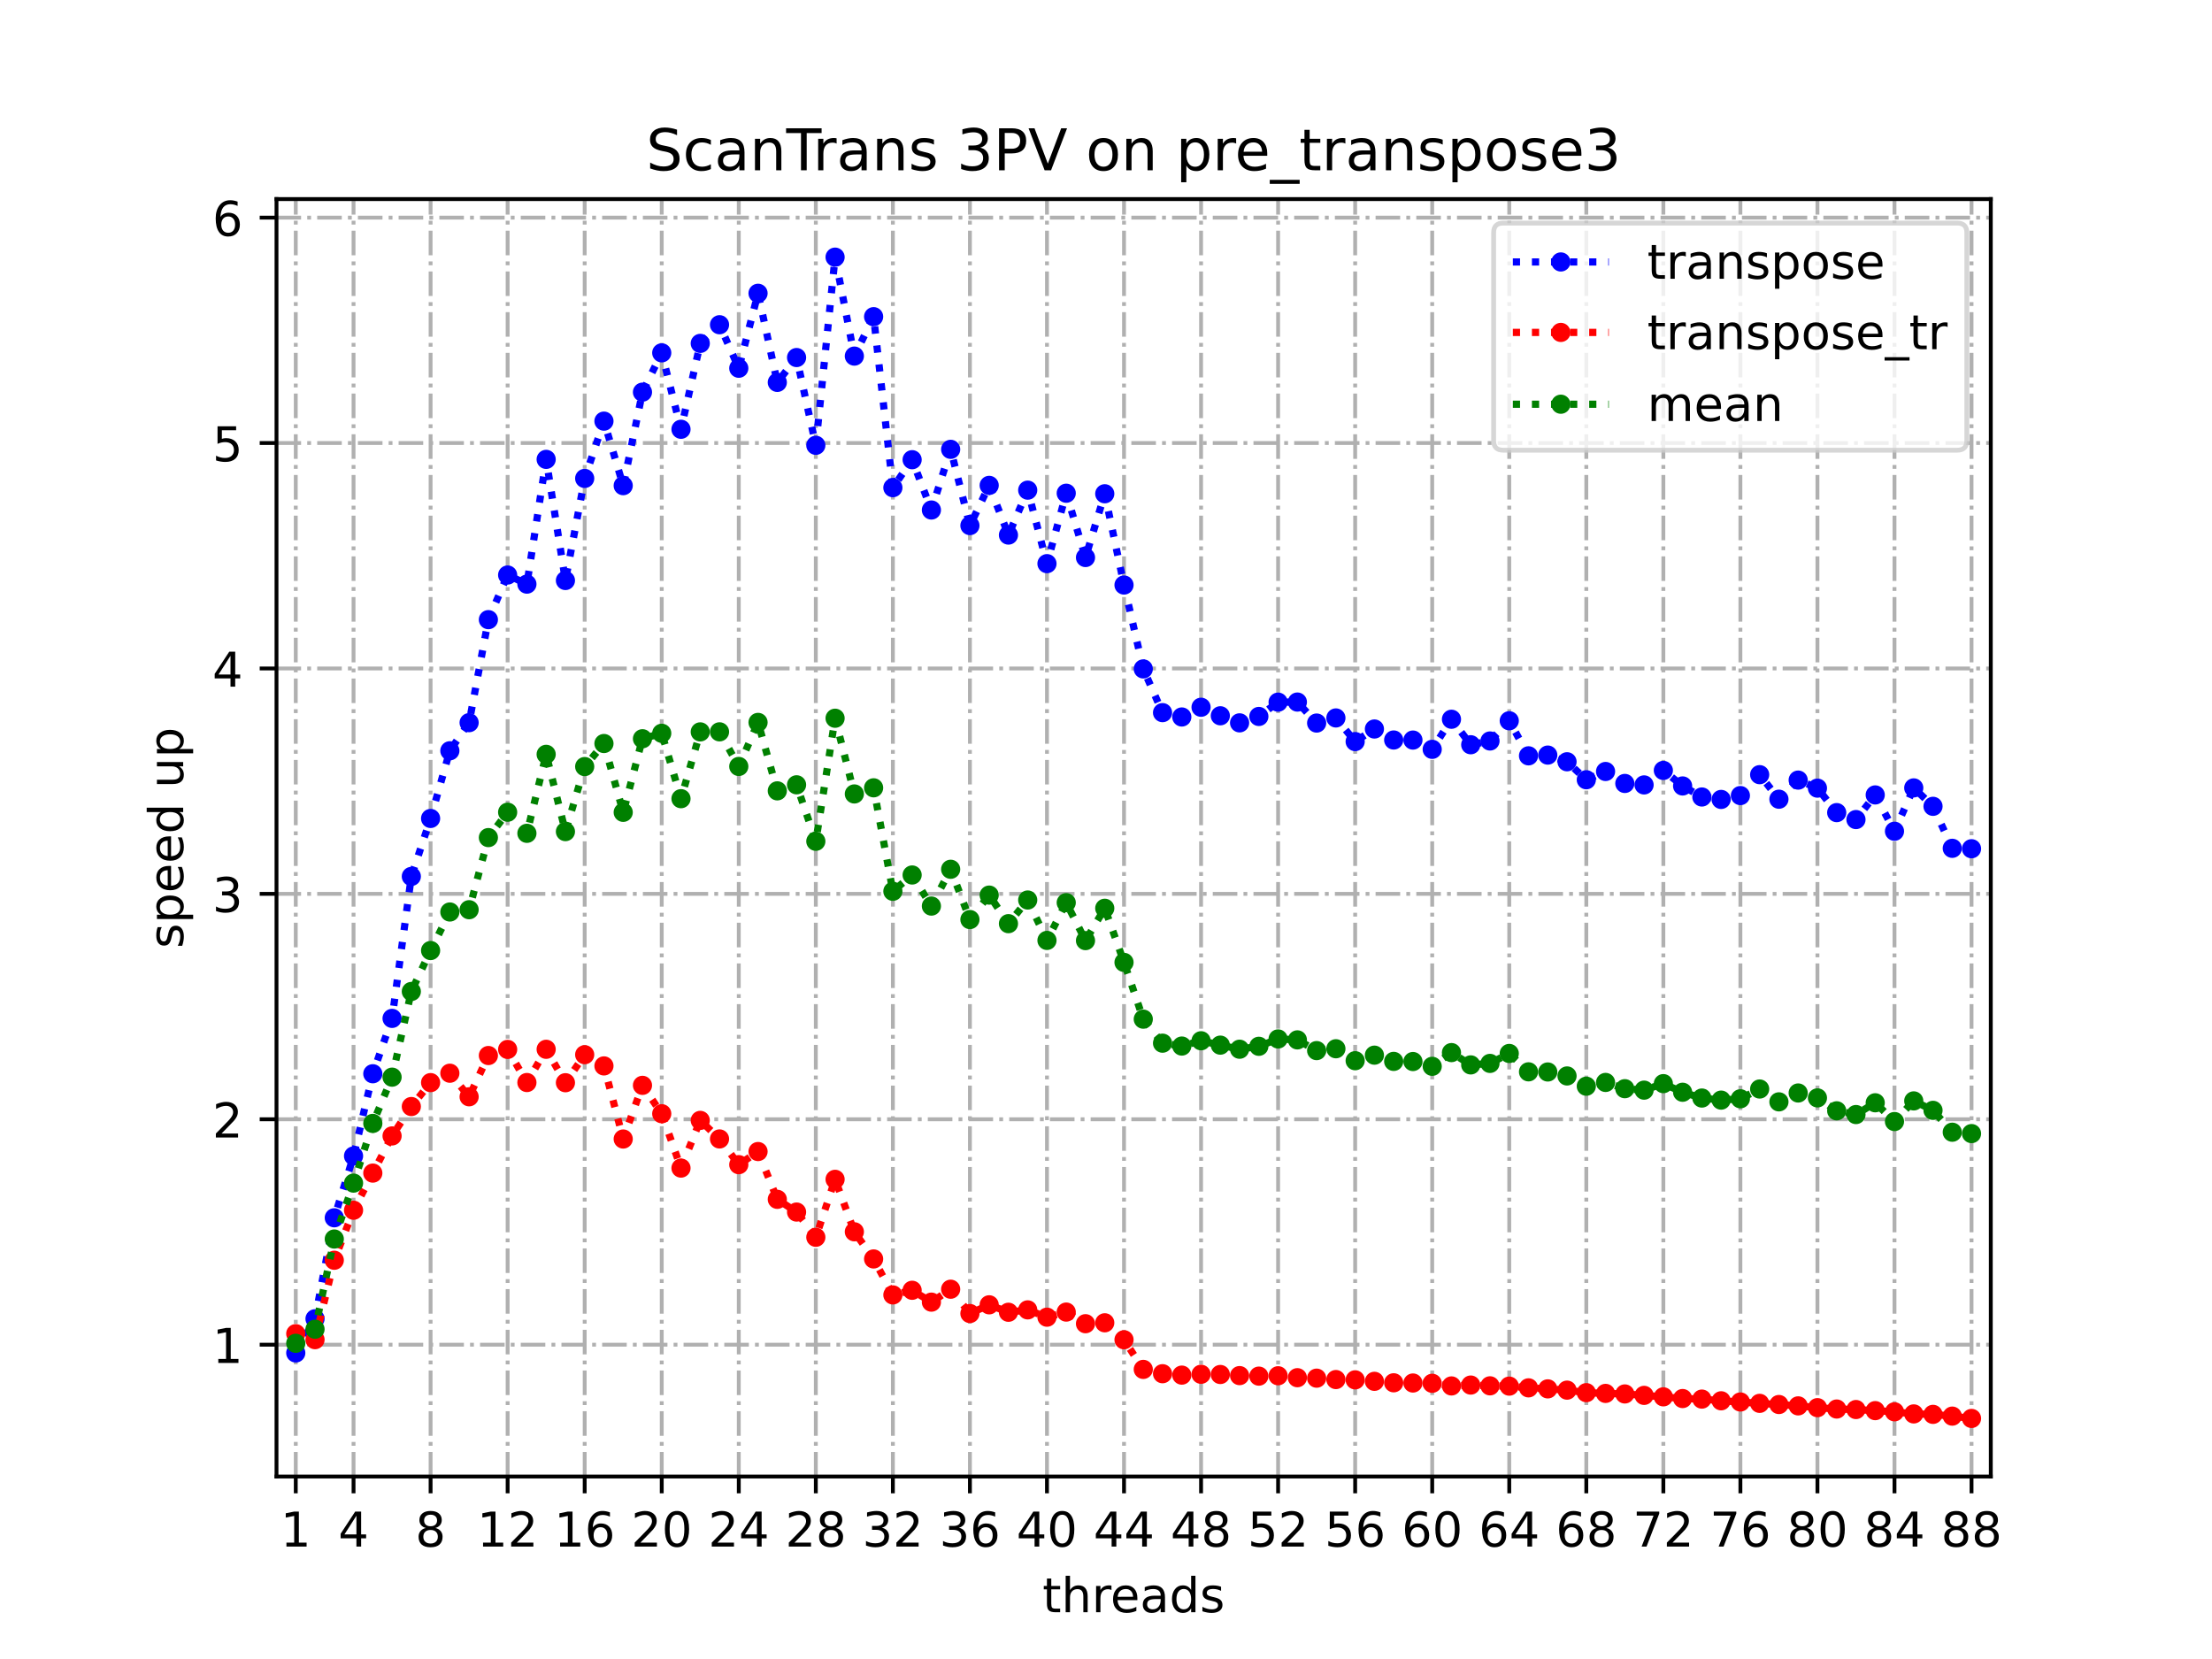<?xml version="1.0" encoding="utf-8" standalone="no"?>
<!DOCTYPE svg PUBLIC "-//W3C//DTD SVG 1.1//EN"
  "http://www.w3.org/Graphics/SVG/1.1/DTD/svg11.dtd">
<!-- Created with matplotlib (https://matplotlib.org/) -->
<svg height="345.6pt" version="1.1" viewBox="0 0 460.8 345.6" width="460.8pt" xmlns="http://www.w3.org/2000/svg" xmlns:xlink="http://www.w3.org/1999/xlink">
 <defs>
  <style type="text/css">
*{stroke-linecap:butt;stroke-linejoin:round;}
  </style>
 </defs>
 <g id="figure_1">
  <g id="patch_1">
   <path d="M 0 345.6 
L 460.8 345.6 
L 460.8 0 
L 0 0 
z
" style="fill:#ffffff;"/>
  </g>
  <g id="axes_1">
   <g id="patch_2">
    <path d="M 57.6 307.584 
L 414.72 307.584 
L 414.72 41.472 
L 57.6 41.472 
z
" style="fill:#ffffff;"/>
   </g>
   <g id="matplotlib.axis_1">
    <g id="xtick_1">
     <g id="line2d_1">
      <path clip-path="url(#p8a8989337b)" d="M 61.613 307.584 
L 61.613 41.472 
" style="fill:none;stroke:#b0b0b0;stroke-dasharray:5.12,1.28,0.8,1.28;stroke-dashoffset:0;stroke-width:0.8;"/>
     </g>
     <g id="line2d_2">
      <defs>
       <path d="M 0 0 
L 0 3.5 
" id="m92977120cd" style="stroke:#000000;stroke-width:0.8;"/>
      </defs>
      <g>
       <use style="stroke:#000000;stroke-width:0.8;" x="61.613" xlink:href="#m92977120cd" y="307.584"/>
      </g>
     </g>
     <g id="text_1">
      <!-- 1 -->
      <defs>
       <path d="M 12.406 8.297 
L 28.516 8.297 
L 28.516 63.922 
L 10.984 60.406 
L 10.984 69.391 
L 28.422 72.906 
L 38.281 72.906 
L 38.281 8.297 
L 54.391 8.297 
L 54.391 0 
L 12.406 0 
z
" id="DejaVuSans-49"/>
      </defs>
      <g transform="translate(58.431 322.182)scale(0.1 -0.1)">
       <use xlink:href="#DejaVuSans-49"/>
      </g>
     </g>
    </g>
    <g id="xtick_2">
     <g id="line2d_3">
      <path clip-path="url(#p8a8989337b)" d="M 73.65 307.584 
L 73.65 41.472 
" style="fill:none;stroke:#b0b0b0;stroke-dasharray:5.12,1.28,0.8,1.28;stroke-dashoffset:0;stroke-width:0.8;"/>
     </g>
     <g id="line2d_4">
      <g>
       <use style="stroke:#000000;stroke-width:0.8;" x="73.65" xlink:href="#m92977120cd" y="307.584"/>
      </g>
     </g>
     <g id="text_2">
      <!-- 4 -->
      <defs>
       <path d="M 37.797 64.312 
L 12.891 25.391 
L 37.797 25.391 
z
M 35.203 72.906 
L 47.609 72.906 
L 47.609 25.391 
L 58.016 25.391 
L 58.016 17.188 
L 47.609 17.188 
L 47.609 0 
L 37.797 0 
L 37.797 17.188 
L 4.891 17.188 
L 4.891 26.703 
z
" id="DejaVuSans-52"/>
      </defs>
      <g transform="translate(70.469 322.182)scale(0.1 -0.1)">
       <use xlink:href="#DejaVuSans-52"/>
      </g>
     </g>
    </g>
    <g id="xtick_3">
     <g id="line2d_5">
      <path clip-path="url(#p8a8989337b)" d="M 89.701 307.584 
L 89.701 41.472 
" style="fill:none;stroke:#b0b0b0;stroke-dasharray:5.12,1.28,0.8,1.28;stroke-dashoffset:0;stroke-width:0.8;"/>
     </g>
     <g id="line2d_6">
      <g>
       <use style="stroke:#000000;stroke-width:0.8;" x="89.701" xlink:href="#m92977120cd" y="307.584"/>
      </g>
     </g>
     <g id="text_3">
      <!-- 8 -->
      <defs>
       <path d="M 31.781 34.625 
Q 24.75 34.625 20.719 30.859 
Q 16.703 27.094 16.703 20.516 
Q 16.703 13.922 20.719 10.156 
Q 24.75 6.391 31.781 6.391 
Q 38.812 6.391 42.859 10.172 
Q 46.922 13.969 46.922 20.516 
Q 46.922 27.094 42.891 30.859 
Q 38.875 34.625 31.781 34.625 
z
M 21.922 38.812 
Q 15.578 40.375 12.031 44.719 
Q 8.5 49.078 8.5 55.328 
Q 8.5 64.062 14.719 69.141 
Q 20.953 74.219 31.781 74.219 
Q 42.672 74.219 48.875 69.141 
Q 55.078 64.062 55.078 55.328 
Q 55.078 49.078 51.531 44.719 
Q 48 40.375 41.703 38.812 
Q 48.828 37.156 52.797 32.312 
Q 56.781 27.484 56.781 20.516 
Q 56.781 9.906 50.312 4.234 
Q 43.844 -1.422 31.781 -1.422 
Q 19.734 -1.422 13.25 4.234 
Q 6.781 9.906 6.781 20.516 
Q 6.781 27.484 10.781 32.312 
Q 14.797 37.156 21.922 38.812 
z
M 18.312 54.391 
Q 18.312 48.734 21.844 45.562 
Q 25.391 42.391 31.781 42.391 
Q 38.141 42.391 41.719 45.562 
Q 45.312 48.734 45.312 54.391 
Q 45.312 60.062 41.719 63.234 
Q 38.141 66.406 31.781 66.406 
Q 25.391 66.406 21.844 63.234 
Q 18.312 60.062 18.312 54.391 
z
" id="DejaVuSans-56"/>
      </defs>
      <g transform="translate(86.519 322.182)scale(0.1 -0.1)">
       <use xlink:href="#DejaVuSans-56"/>
      </g>
     </g>
    </g>
    <g id="xtick_4">
     <g id="line2d_7">
      <path clip-path="url(#p8a8989337b)" d="M 105.751 307.584 
L 105.751 41.472 
" style="fill:none;stroke:#b0b0b0;stroke-dasharray:5.12,1.28,0.8,1.28;stroke-dashoffset:0;stroke-width:0.8;"/>
     </g>
     <g id="line2d_8">
      <g>
       <use style="stroke:#000000;stroke-width:0.8;" x="105.751" xlink:href="#m92977120cd" y="307.584"/>
      </g>
     </g>
     <g id="text_4">
      <!-- 12 -->
      <defs>
       <path d="M 19.188 8.297 
L 53.609 8.297 
L 53.609 0 
L 7.328 0 
L 7.328 8.297 
Q 12.938 14.109 22.625 23.891 
Q 32.328 33.688 34.812 36.531 
Q 39.547 41.844 41.422 45.531 
Q 43.312 49.219 43.312 52.781 
Q 43.312 58.594 39.234 62.25 
Q 35.156 65.922 28.609 65.922 
Q 23.969 65.922 18.812 64.312 
Q 13.672 62.703 7.812 59.422 
L 7.812 69.391 
Q 13.766 71.781 18.938 73 
Q 24.125 74.219 28.422 74.219 
Q 39.75 74.219 46.484 68.547 
Q 53.219 62.891 53.219 53.422 
Q 53.219 48.922 51.531 44.891 
Q 49.859 40.875 45.406 35.406 
Q 44.188 33.984 37.641 27.219 
Q 31.109 20.453 19.188 8.297 
z
" id="DejaVuSans-50"/>
      </defs>
      <g transform="translate(99.389 322.182)scale(0.1 -0.1)">
       <use xlink:href="#DejaVuSans-49"/>
       <use x="63.623" xlink:href="#DejaVuSans-50"/>
      </g>
     </g>
    </g>
    <g id="xtick_5">
     <g id="line2d_9">
      <path clip-path="url(#p8a8989337b)" d="M 121.801 307.584 
L 121.801 41.472 
" style="fill:none;stroke:#b0b0b0;stroke-dasharray:5.12,1.28,0.8,1.28;stroke-dashoffset:0;stroke-width:0.8;"/>
     </g>
     <g id="line2d_10">
      <g>
       <use style="stroke:#000000;stroke-width:0.8;" x="121.801" xlink:href="#m92977120cd" y="307.584"/>
      </g>
     </g>
     <g id="text_5">
      <!-- 16 -->
      <defs>
       <path d="M 33.016 40.375 
Q 26.375 40.375 22.484 35.828 
Q 18.609 31.297 18.609 23.391 
Q 18.609 15.531 22.484 10.953 
Q 26.375 6.391 33.016 6.391 
Q 39.656 6.391 43.531 10.953 
Q 47.406 15.531 47.406 23.391 
Q 47.406 31.297 43.531 35.828 
Q 39.656 40.375 33.016 40.375 
z
M 52.594 71.297 
L 52.594 62.312 
Q 48.875 64.062 45.094 64.984 
Q 41.312 65.922 37.594 65.922 
Q 27.828 65.922 22.672 59.328 
Q 17.531 52.734 16.797 39.406 
Q 19.672 43.656 24.016 45.922 
Q 28.375 48.188 33.594 48.188 
Q 44.578 48.188 50.953 41.516 
Q 57.328 34.859 57.328 23.391 
Q 57.328 12.156 50.688 5.359 
Q 44.047 -1.422 33.016 -1.422 
Q 20.359 -1.422 13.672 8.266 
Q 6.984 17.969 6.984 36.375 
Q 6.984 53.656 15.188 63.938 
Q 23.391 74.219 37.203 74.219 
Q 40.922 74.219 44.703 73.484 
Q 48.484 72.75 52.594 71.297 
z
" id="DejaVuSans-54"/>
      </defs>
      <g transform="translate(115.439 322.182)scale(0.1 -0.1)">
       <use xlink:href="#DejaVuSans-49"/>
       <use x="63.623" xlink:href="#DejaVuSans-54"/>
      </g>
     </g>
    </g>
    <g id="xtick_6">
     <g id="line2d_11">
      <path clip-path="url(#p8a8989337b)" d="M 137.852 307.584 
L 137.852 41.472 
" style="fill:none;stroke:#b0b0b0;stroke-dasharray:5.12,1.28,0.8,1.28;stroke-dashoffset:0;stroke-width:0.8;"/>
     </g>
     <g id="line2d_12">
      <g>
       <use style="stroke:#000000;stroke-width:0.8;" x="137.852" xlink:href="#m92977120cd" y="307.584"/>
      </g>
     </g>
     <g id="text_6">
      <!-- 20 -->
      <defs>
       <path d="M 31.781 66.406 
Q 24.172 66.406 20.328 58.906 
Q 16.5 51.422 16.5 36.375 
Q 16.5 21.391 20.328 13.891 
Q 24.172 6.391 31.781 6.391 
Q 39.453 6.391 43.281 13.891 
Q 47.125 21.391 47.125 36.375 
Q 47.125 51.422 43.281 58.906 
Q 39.453 66.406 31.781 66.406 
z
M 31.781 74.219 
Q 44.047 74.219 50.516 64.516 
Q 56.984 54.828 56.984 36.375 
Q 56.984 17.969 50.516 8.266 
Q 44.047 -1.422 31.781 -1.422 
Q 19.531 -1.422 13.062 8.266 
Q 6.594 17.969 6.594 36.375 
Q 6.594 54.828 13.062 64.516 
Q 19.531 74.219 31.781 74.219 
z
" id="DejaVuSans-48"/>
      </defs>
      <g transform="translate(131.489 322.182)scale(0.1 -0.1)">
       <use xlink:href="#DejaVuSans-50"/>
       <use x="63.623" xlink:href="#DejaVuSans-48"/>
      </g>
     </g>
    </g>
    <g id="xtick_7">
     <g id="line2d_13">
      <path clip-path="url(#p8a8989337b)" d="M 153.902 307.584 
L 153.902 41.472 
" style="fill:none;stroke:#b0b0b0;stroke-dasharray:5.12,1.28,0.8,1.28;stroke-dashoffset:0;stroke-width:0.8;"/>
     </g>
     <g id="line2d_14">
      <g>
       <use style="stroke:#000000;stroke-width:0.8;" x="153.902" xlink:href="#m92977120cd" y="307.584"/>
      </g>
     </g>
     <g id="text_7">
      <!-- 24 -->
      <g transform="translate(147.54 322.182)scale(0.1 -0.1)">
       <use xlink:href="#DejaVuSans-50"/>
       <use x="63.623" xlink:href="#DejaVuSans-52"/>
      </g>
     </g>
    </g>
    <g id="xtick_8">
     <g id="line2d_15">
      <path clip-path="url(#p8a8989337b)" d="M 169.952 307.584 
L 169.952 41.472 
" style="fill:none;stroke:#b0b0b0;stroke-dasharray:5.12,1.28,0.8,1.28;stroke-dashoffset:0;stroke-width:0.8;"/>
     </g>
     <g id="line2d_16">
      <g>
       <use style="stroke:#000000;stroke-width:0.8;" x="169.952" xlink:href="#m92977120cd" y="307.584"/>
      </g>
     </g>
     <g id="text_8">
      <!-- 28 -->
      <g transform="translate(163.59 322.182)scale(0.1 -0.1)">
       <use xlink:href="#DejaVuSans-50"/>
       <use x="63.623" xlink:href="#DejaVuSans-56"/>
      </g>
     </g>
    </g>
    <g id="xtick_9">
     <g id="line2d_17">
      <path clip-path="url(#p8a8989337b)" d="M 186.003 307.584 
L 186.003 41.472 
" style="fill:none;stroke:#b0b0b0;stroke-dasharray:5.12,1.28,0.8,1.28;stroke-dashoffset:0;stroke-width:0.8;"/>
     </g>
     <g id="line2d_18">
      <g>
       <use style="stroke:#000000;stroke-width:0.8;" x="186.003" xlink:href="#m92977120cd" y="307.584"/>
      </g>
     </g>
     <g id="text_9">
      <!-- 32 -->
      <defs>
       <path d="M 40.578 39.312 
Q 47.656 37.797 51.625 33 
Q 55.609 28.219 55.609 21.188 
Q 55.609 10.406 48.188 4.484 
Q 40.766 -1.422 27.094 -1.422 
Q 22.516 -1.422 17.656 -0.516 
Q 12.797 0.391 7.625 2.203 
L 7.625 11.719 
Q 11.719 9.328 16.594 8.109 
Q 21.484 6.891 26.812 6.891 
Q 36.078 6.891 40.938 10.547 
Q 45.797 14.203 45.797 21.188 
Q 45.797 27.641 41.281 31.266 
Q 36.766 34.906 28.719 34.906 
L 20.219 34.906 
L 20.219 43.016 
L 29.109 43.016 
Q 36.375 43.016 40.234 45.922 
Q 44.094 48.828 44.094 54.297 
Q 44.094 59.906 40.109 62.906 
Q 36.141 65.922 28.719 65.922 
Q 24.656 65.922 20.016 65.031 
Q 15.375 64.156 9.812 62.312 
L 9.812 71.094 
Q 15.438 72.656 20.344 73.438 
Q 25.25 74.219 29.594 74.219 
Q 40.828 74.219 47.359 69.109 
Q 53.906 64.016 53.906 55.328 
Q 53.906 49.266 50.438 45.094 
Q 46.969 40.922 40.578 39.312 
z
" id="DejaVuSans-51"/>
      </defs>
      <g transform="translate(179.64 322.182)scale(0.1 -0.1)">
       <use xlink:href="#DejaVuSans-51"/>
       <use x="63.623" xlink:href="#DejaVuSans-50"/>
      </g>
     </g>
    </g>
    <g id="xtick_10">
     <g id="line2d_19">
      <path clip-path="url(#p8a8989337b)" d="M 202.053 307.584 
L 202.053 41.472 
" style="fill:none;stroke:#b0b0b0;stroke-dasharray:5.12,1.28,0.8,1.28;stroke-dashoffset:0;stroke-width:0.8;"/>
     </g>
     <g id="line2d_20">
      <g>
       <use style="stroke:#000000;stroke-width:0.8;" x="202.053" xlink:href="#m92977120cd" y="307.584"/>
      </g>
     </g>
     <g id="text_10">
      <!-- 36 -->
      <g transform="translate(195.691 322.182)scale(0.1 -0.1)">
       <use xlink:href="#DejaVuSans-51"/>
       <use x="63.623" xlink:href="#DejaVuSans-54"/>
      </g>
     </g>
    </g>
    <g id="xtick_11">
     <g id="line2d_21">
      <path clip-path="url(#p8a8989337b)" d="M 218.103 307.584 
L 218.103 41.472 
" style="fill:none;stroke:#b0b0b0;stroke-dasharray:5.12,1.28,0.8,1.28;stroke-dashoffset:0;stroke-width:0.8;"/>
     </g>
     <g id="line2d_22">
      <g>
       <use style="stroke:#000000;stroke-width:0.8;" x="218.103" xlink:href="#m92977120cd" y="307.584"/>
      </g>
     </g>
     <g id="text_11">
      <!-- 40 -->
      <g transform="translate(211.741 322.182)scale(0.1 -0.1)">
       <use xlink:href="#DejaVuSans-52"/>
       <use x="63.623" xlink:href="#DejaVuSans-48"/>
      </g>
     </g>
    </g>
    <g id="xtick_12">
     <g id="line2d_23">
      <path clip-path="url(#p8a8989337b)" d="M 234.154 307.584 
L 234.154 41.472 
" style="fill:none;stroke:#b0b0b0;stroke-dasharray:5.12,1.28,0.8,1.28;stroke-dashoffset:0;stroke-width:0.8;"/>
     </g>
     <g id="line2d_24">
      <g>
       <use style="stroke:#000000;stroke-width:0.8;" x="234.154" xlink:href="#m92977120cd" y="307.584"/>
      </g>
     </g>
     <g id="text_12">
      <!-- 44 -->
      <g transform="translate(227.791 322.182)scale(0.1 -0.1)">
       <use xlink:href="#DejaVuSans-52"/>
       <use x="63.623" xlink:href="#DejaVuSans-52"/>
      </g>
     </g>
    </g>
    <g id="xtick_13">
     <g id="line2d_25">
      <path clip-path="url(#p8a8989337b)" d="M 250.204 307.584 
L 250.204 41.472 
" style="fill:none;stroke:#b0b0b0;stroke-dasharray:5.12,1.28,0.8,1.28;stroke-dashoffset:0;stroke-width:0.8;"/>
     </g>
     <g id="line2d_26">
      <g>
       <use style="stroke:#000000;stroke-width:0.8;" x="250.204" xlink:href="#m92977120cd" y="307.584"/>
      </g>
     </g>
     <g id="text_13">
      <!-- 48 -->
      <g transform="translate(243.842 322.182)scale(0.1 -0.1)">
       <use xlink:href="#DejaVuSans-52"/>
       <use x="63.623" xlink:href="#DejaVuSans-56"/>
      </g>
     </g>
    </g>
    <g id="xtick_14">
     <g id="line2d_27">
      <path clip-path="url(#p8a8989337b)" d="M 266.254 307.584 
L 266.254 41.472 
" style="fill:none;stroke:#b0b0b0;stroke-dasharray:5.12,1.28,0.8,1.28;stroke-dashoffset:0;stroke-width:0.8;"/>
     </g>
     <g id="line2d_28">
      <g>
       <use style="stroke:#000000;stroke-width:0.8;" x="266.254" xlink:href="#m92977120cd" y="307.584"/>
      </g>
     </g>
     <g id="text_14">
      <!-- 52 -->
      <defs>
       <path d="M 10.797 72.906 
L 49.516 72.906 
L 49.516 64.594 
L 19.828 64.594 
L 19.828 46.734 
Q 21.969 47.469 24.109 47.828 
Q 26.266 48.188 28.422 48.188 
Q 40.625 48.188 47.75 41.5 
Q 54.891 34.812 54.891 23.391 
Q 54.891 11.625 47.562 5.094 
Q 40.234 -1.422 26.906 -1.422 
Q 22.312 -1.422 17.547 -0.641 
Q 12.797 0.141 7.719 1.703 
L 7.719 11.625 
Q 12.109 9.234 16.797 8.062 
Q 21.484 6.891 26.703 6.891 
Q 35.156 6.891 40.078 11.328 
Q 45.016 15.766 45.016 23.391 
Q 45.016 31 40.078 35.438 
Q 35.156 39.891 26.703 39.891 
Q 22.75 39.891 18.812 39.016 
Q 14.891 38.141 10.797 36.281 
z
" id="DejaVuSans-53"/>
      </defs>
      <g transform="translate(259.892 322.182)scale(0.1 -0.1)">
       <use xlink:href="#DejaVuSans-53"/>
       <use x="63.623" xlink:href="#DejaVuSans-50"/>
      </g>
     </g>
    </g>
    <g id="xtick_15">
     <g id="line2d_29">
      <path clip-path="url(#p8a8989337b)" d="M 282.305 307.584 
L 282.305 41.472 
" style="fill:none;stroke:#b0b0b0;stroke-dasharray:5.12,1.28,0.8,1.28;stroke-dashoffset:0;stroke-width:0.8;"/>
     </g>
     <g id="line2d_30">
      <g>
       <use style="stroke:#000000;stroke-width:0.8;" x="282.305" xlink:href="#m92977120cd" y="307.584"/>
      </g>
     </g>
     <g id="text_15">
      <!-- 56 -->
      <g transform="translate(275.942 322.182)scale(0.1 -0.1)">
       <use xlink:href="#DejaVuSans-53"/>
       <use x="63.623" xlink:href="#DejaVuSans-54"/>
      </g>
     </g>
    </g>
    <g id="xtick_16">
     <g id="line2d_31">
      <path clip-path="url(#p8a8989337b)" d="M 298.355 307.584 
L 298.355 41.472 
" style="fill:none;stroke:#b0b0b0;stroke-dasharray:5.12,1.28,0.8,1.28;stroke-dashoffset:0;stroke-width:0.8;"/>
     </g>
     <g id="line2d_32">
      <g>
       <use style="stroke:#000000;stroke-width:0.8;" x="298.355" xlink:href="#m92977120cd" y="307.584"/>
      </g>
     </g>
     <g id="text_16">
      <!-- 60 -->
      <g transform="translate(291.993 322.182)scale(0.1 -0.1)">
       <use xlink:href="#DejaVuSans-54"/>
       <use x="63.623" xlink:href="#DejaVuSans-48"/>
      </g>
     </g>
    </g>
    <g id="xtick_17">
     <g id="line2d_33">
      <path clip-path="url(#p8a8989337b)" d="M 314.405 307.584 
L 314.405 41.472 
" style="fill:none;stroke:#b0b0b0;stroke-dasharray:5.12,1.28,0.8,1.28;stroke-dashoffset:0;stroke-width:0.8;"/>
     </g>
     <g id="line2d_34">
      <g>
       <use style="stroke:#000000;stroke-width:0.8;" x="314.405" xlink:href="#m92977120cd" y="307.584"/>
      </g>
     </g>
     <g id="text_17">
      <!-- 64 -->
      <g transform="translate(308.043 322.182)scale(0.1 -0.1)">
       <use xlink:href="#DejaVuSans-54"/>
       <use x="63.623" xlink:href="#DejaVuSans-52"/>
      </g>
     </g>
    </g>
    <g id="xtick_18">
     <g id="line2d_35">
      <path clip-path="url(#p8a8989337b)" d="M 330.456 307.584 
L 330.456 41.472 
" style="fill:none;stroke:#b0b0b0;stroke-dasharray:5.12,1.28,0.8,1.28;stroke-dashoffset:0;stroke-width:0.8;"/>
     </g>
     <g id="line2d_36">
      <g>
       <use style="stroke:#000000;stroke-width:0.8;" x="330.456" xlink:href="#m92977120cd" y="307.584"/>
      </g>
     </g>
     <g id="text_18">
      <!-- 68 -->
      <g transform="translate(324.093 322.182)scale(0.1 -0.1)">
       <use xlink:href="#DejaVuSans-54"/>
       <use x="63.623" xlink:href="#DejaVuSans-56"/>
      </g>
     </g>
    </g>
    <g id="xtick_19">
     <g id="line2d_37">
      <path clip-path="url(#p8a8989337b)" d="M 346.506 307.584 
L 346.506 41.472 
" style="fill:none;stroke:#b0b0b0;stroke-dasharray:5.12,1.28,0.8,1.28;stroke-dashoffset:0;stroke-width:0.8;"/>
     </g>
     <g id="line2d_38">
      <g>
       <use style="stroke:#000000;stroke-width:0.8;" x="346.506" xlink:href="#m92977120cd" y="307.584"/>
      </g>
     </g>
     <g id="text_19">
      <!-- 72 -->
      <defs>
       <path d="M 8.203 72.906 
L 55.078 72.906 
L 55.078 68.703 
L 28.609 0 
L 18.312 0 
L 43.219 64.594 
L 8.203 64.594 
z
" id="DejaVuSans-55"/>
      </defs>
      <g transform="translate(340.144 322.182)scale(0.1 -0.1)">
       <use xlink:href="#DejaVuSans-55"/>
       <use x="63.623" xlink:href="#DejaVuSans-50"/>
      </g>
     </g>
    </g>
    <g id="xtick_20">
     <g id="line2d_39">
      <path clip-path="url(#p8a8989337b)" d="M 362.556 307.584 
L 362.556 41.472 
" style="fill:none;stroke:#b0b0b0;stroke-dasharray:5.12,1.28,0.8,1.28;stroke-dashoffset:0;stroke-width:0.8;"/>
     </g>
     <g id="line2d_40">
      <g>
       <use style="stroke:#000000;stroke-width:0.8;" x="362.556" xlink:href="#m92977120cd" y="307.584"/>
      </g>
     </g>
     <g id="text_20">
      <!-- 76 -->
      <g transform="translate(356.194 322.182)scale(0.1 -0.1)">
       <use xlink:href="#DejaVuSans-55"/>
       <use x="63.623" xlink:href="#DejaVuSans-54"/>
      </g>
     </g>
    </g>
    <g id="xtick_21">
     <g id="line2d_41">
      <path clip-path="url(#p8a8989337b)" d="M 378.607 307.584 
L 378.607 41.472 
" style="fill:none;stroke:#b0b0b0;stroke-dasharray:5.12,1.28,0.8,1.28;stroke-dashoffset:0;stroke-width:0.8;"/>
     </g>
     <g id="line2d_42">
      <g>
       <use style="stroke:#000000;stroke-width:0.8;" x="378.607" xlink:href="#m92977120cd" y="307.584"/>
      </g>
     </g>
     <g id="text_21">
      <!-- 80 -->
      <g transform="translate(372.244 322.182)scale(0.1 -0.1)">
       <use xlink:href="#DejaVuSans-56"/>
       <use x="63.623" xlink:href="#DejaVuSans-48"/>
      </g>
     </g>
    </g>
    <g id="xtick_22">
     <g id="line2d_43">
      <path clip-path="url(#p8a8989337b)" d="M 394.657 307.584 
L 394.657 41.472 
" style="fill:none;stroke:#b0b0b0;stroke-dasharray:5.12,1.28,0.8,1.28;stroke-dashoffset:0;stroke-width:0.8;"/>
     </g>
     <g id="line2d_44">
      <g>
       <use style="stroke:#000000;stroke-width:0.8;" x="394.657" xlink:href="#m92977120cd" y="307.584"/>
      </g>
     </g>
     <g id="text_22">
      <!-- 84 -->
      <g transform="translate(388.295 322.182)scale(0.1 -0.1)">
       <use xlink:href="#DejaVuSans-56"/>
       <use x="63.623" xlink:href="#DejaVuSans-52"/>
      </g>
     </g>
    </g>
    <g id="xtick_23">
     <g id="line2d_45">
      <path clip-path="url(#p8a8989337b)" d="M 410.707 307.584 
L 410.707 41.472 
" style="fill:none;stroke:#b0b0b0;stroke-dasharray:5.12,1.28,0.8,1.28;stroke-dashoffset:0;stroke-width:0.8;"/>
     </g>
     <g id="line2d_46">
      <g>
       <use style="stroke:#000000;stroke-width:0.8;" x="410.707" xlink:href="#m92977120cd" y="307.584"/>
      </g>
     </g>
     <g id="text_23">
      <!-- 88 -->
      <g transform="translate(404.345 322.182)scale(0.1 -0.1)">
       <use xlink:href="#DejaVuSans-56"/>
       <use x="63.623" xlink:href="#DejaVuSans-56"/>
      </g>
     </g>
    </g>
    <g id="text_24">
     <!-- threads -->
     <defs>
      <path d="M 18.312 70.219 
L 18.312 54.688 
L 36.812 54.688 
L 36.812 47.703 
L 18.312 47.703 
L 18.312 18.016 
Q 18.312 11.328 20.141 9.422 
Q 21.969 7.516 27.594 7.516 
L 36.812 7.516 
L 36.812 0 
L 27.594 0 
Q 17.188 0 13.234 3.875 
Q 9.281 7.766 9.281 18.016 
L 9.281 47.703 
L 2.688 47.703 
L 2.688 54.688 
L 9.281 54.688 
L 9.281 70.219 
z
" id="DejaVuSans-116"/>
      <path d="M 54.891 33.016 
L 54.891 0 
L 45.906 0 
L 45.906 32.719 
Q 45.906 40.484 42.875 44.328 
Q 39.844 48.188 33.797 48.188 
Q 26.516 48.188 22.312 43.547 
Q 18.109 38.922 18.109 30.906 
L 18.109 0 
L 9.078 0 
L 9.078 75.984 
L 18.109 75.984 
L 18.109 46.188 
Q 21.344 51.125 25.703 53.562 
Q 30.078 56 35.797 56 
Q 45.219 56 50.047 50.172 
Q 54.891 44.344 54.891 33.016 
z
" id="DejaVuSans-104"/>
      <path d="M 41.109 46.297 
Q 39.594 47.172 37.812 47.578 
Q 36.031 48 33.891 48 
Q 26.266 48 22.188 43.047 
Q 18.109 38.094 18.109 28.812 
L 18.109 0 
L 9.078 0 
L 9.078 54.688 
L 18.109 54.688 
L 18.109 46.188 
Q 20.953 51.172 25.484 53.578 
Q 30.031 56 36.531 56 
Q 37.453 56 38.578 55.875 
Q 39.703 55.766 41.062 55.516 
z
" id="DejaVuSans-114"/>
      <path d="M 56.203 29.594 
L 56.203 25.203 
L 14.891 25.203 
Q 15.484 15.922 20.484 11.062 
Q 25.484 6.203 34.422 6.203 
Q 39.594 6.203 44.453 7.469 
Q 49.312 8.734 54.109 11.281 
L 54.109 2.781 
Q 49.266 0.734 44.188 -0.344 
Q 39.109 -1.422 33.891 -1.422 
Q 20.797 -1.422 13.156 6.188 
Q 5.516 13.812 5.516 26.812 
Q 5.516 40.234 12.766 48.109 
Q 20.016 56 32.328 56 
Q 43.359 56 49.781 48.891 
Q 56.203 41.797 56.203 29.594 
z
M 47.219 32.234 
Q 47.125 39.594 43.094 43.984 
Q 39.062 48.391 32.422 48.391 
Q 24.906 48.391 20.391 44.141 
Q 15.875 39.891 15.188 32.172 
z
" id="DejaVuSans-101"/>
      <path d="M 34.281 27.484 
Q 23.391 27.484 19.188 25 
Q 14.984 22.516 14.984 16.5 
Q 14.984 11.719 18.141 8.906 
Q 21.297 6.109 26.703 6.109 
Q 34.188 6.109 38.703 11.406 
Q 43.219 16.703 43.219 25.484 
L 43.219 27.484 
z
M 52.203 31.203 
L 52.203 0 
L 43.219 0 
L 43.219 8.297 
Q 40.141 3.328 35.547 0.953 
Q 30.953 -1.422 24.312 -1.422 
Q 15.922 -1.422 10.953 3.297 
Q 6 8.016 6 15.922 
Q 6 25.141 12.172 29.828 
Q 18.359 34.516 30.609 34.516 
L 43.219 34.516 
L 43.219 35.406 
Q 43.219 41.609 39.141 45 
Q 35.062 48.391 27.688 48.391 
Q 23 48.391 18.547 47.266 
Q 14.109 46.141 10.016 43.891 
L 10.016 52.203 
Q 14.938 54.109 19.578 55.047 
Q 24.219 56 28.609 56 
Q 40.484 56 46.344 49.844 
Q 52.203 43.703 52.203 31.203 
z
" id="DejaVuSans-97"/>
      <path d="M 45.406 46.391 
L 45.406 75.984 
L 54.391 75.984 
L 54.391 0 
L 45.406 0 
L 45.406 8.203 
Q 42.578 3.328 38.25 0.953 
Q 33.938 -1.422 27.875 -1.422 
Q 17.969 -1.422 11.734 6.484 
Q 5.516 14.406 5.516 27.297 
Q 5.516 40.188 11.734 48.094 
Q 17.969 56 27.875 56 
Q 33.938 56 38.25 53.625 
Q 42.578 51.266 45.406 46.391 
z
M 14.797 27.297 
Q 14.797 17.391 18.875 11.75 
Q 22.953 6.109 30.078 6.109 
Q 37.203 6.109 41.297 11.75 
Q 45.406 17.391 45.406 27.297 
Q 45.406 37.203 41.297 42.844 
Q 37.203 48.484 30.078 48.484 
Q 22.953 48.484 18.875 42.844 
Q 14.797 37.203 14.797 27.297 
z
" id="DejaVuSans-100"/>
      <path d="M 44.281 53.078 
L 44.281 44.578 
Q 40.484 46.531 36.375 47.5 
Q 32.281 48.484 27.875 48.484 
Q 21.188 48.484 17.844 46.438 
Q 14.5 44.391 14.5 40.281 
Q 14.5 37.156 16.891 35.375 
Q 19.281 33.594 26.516 31.984 
L 29.594 31.297 
Q 39.156 29.25 43.188 25.516 
Q 47.219 21.781 47.219 15.094 
Q 47.219 7.469 41.188 3.016 
Q 35.156 -1.422 24.609 -1.422 
Q 20.219 -1.422 15.453 -0.562 
Q 10.688 0.297 5.422 2 
L 5.422 11.281 
Q 10.406 8.688 15.234 7.391 
Q 20.062 6.109 24.812 6.109 
Q 31.156 6.109 34.562 8.281 
Q 37.984 10.453 37.984 14.406 
Q 37.984 18.062 35.516 20.016 
Q 33.062 21.969 24.703 23.781 
L 21.578 24.516 
Q 13.234 26.266 9.516 29.906 
Q 5.812 33.547 5.812 39.891 
Q 5.812 47.609 11.281 51.797 
Q 16.75 56 26.812 56 
Q 31.781 56 36.172 55.266 
Q 40.578 54.547 44.281 53.078 
z
" id="DejaVuSans-115"/>
     </defs>
     <g transform="translate(217.169 335.861)scale(0.1 -0.1)">
      <use xlink:href="#DejaVuSans-116"/>
      <use x="39.209" xlink:href="#DejaVuSans-104"/>
      <use x="102.588" xlink:href="#DejaVuSans-114"/>
      <use x="141.451" xlink:href="#DejaVuSans-101"/>
      <use x="202.975" xlink:href="#DejaVuSans-97"/>
      <use x="264.254" xlink:href="#DejaVuSans-100"/>
      <use x="327.73" xlink:href="#DejaVuSans-115"/>
     </g>
    </g>
   </g>
   <g id="matplotlib.axis_2">
    <g id="ytick_1">
     <g id="line2d_47">
      <path clip-path="url(#p8a8989337b)" d="M 57.6 280.123 
L 414.72 280.123 
" style="fill:none;stroke:#b0b0b0;stroke-dasharray:5.12,1.28,0.8,1.28;stroke-dashoffset:0;stroke-width:0.8;"/>
     </g>
     <g id="line2d_48">
      <defs>
       <path d="M 0 0 
L -3.5 0 
" id="m4f291a1e00" style="stroke:#000000;stroke-width:0.8;"/>
      </defs>
      <g>
       <use style="stroke:#000000;stroke-width:0.8;" x="57.6" xlink:href="#m4f291a1e00" y="280.123"/>
      </g>
     </g>
     <g id="text_25">
      <!-- 1 -->
      <g transform="translate(44.237 283.922)scale(0.1 -0.1)">
       <use xlink:href="#DejaVuSans-49"/>
      </g>
     </g>
    </g>
    <g id="ytick_2">
     <g id="line2d_49">
      <path clip-path="url(#p8a8989337b)" d="M 57.6 233.165 
L 414.72 233.165 
" style="fill:none;stroke:#b0b0b0;stroke-dasharray:5.12,1.28,0.8,1.28;stroke-dashoffset:0;stroke-width:0.8;"/>
     </g>
     <g id="line2d_50">
      <g>
       <use style="stroke:#000000;stroke-width:0.8;" x="57.6" xlink:href="#m4f291a1e00" y="233.165"/>
      </g>
     </g>
     <g id="text_26">
      <!-- 2 -->
      <g transform="translate(44.237 236.964)scale(0.1 -0.1)">
       <use xlink:href="#DejaVuSans-50"/>
      </g>
     </g>
    </g>
    <g id="ytick_3">
     <g id="line2d_51">
      <path clip-path="url(#p8a8989337b)" d="M 57.6 186.207 
L 414.72 186.207 
" style="fill:none;stroke:#b0b0b0;stroke-dasharray:5.12,1.28,0.8,1.28;stroke-dashoffset:0;stroke-width:0.8;"/>
     </g>
     <g id="line2d_52">
      <g>
       <use style="stroke:#000000;stroke-width:0.8;" x="57.6" xlink:href="#m4f291a1e00" y="186.207"/>
      </g>
     </g>
     <g id="text_27">
      <!-- 3 -->
      <g transform="translate(44.237 190.006)scale(0.1 -0.1)">
       <use xlink:href="#DejaVuSans-51"/>
      </g>
     </g>
    </g>
    <g id="ytick_4">
     <g id="line2d_53">
      <path clip-path="url(#p8a8989337b)" d="M 57.6 139.249 
L 414.72 139.249 
" style="fill:none;stroke:#b0b0b0;stroke-dasharray:5.12,1.28,0.8,1.28;stroke-dashoffset:0;stroke-width:0.8;"/>
     </g>
     <g id="line2d_54">
      <g>
       <use style="stroke:#000000;stroke-width:0.8;" x="57.6" xlink:href="#m4f291a1e00" y="139.249"/>
      </g>
     </g>
     <g id="text_28">
      <!-- 4 -->
      <g transform="translate(44.237 143.048)scale(0.1 -0.1)">
       <use xlink:href="#DejaVuSans-52"/>
      </g>
     </g>
    </g>
    <g id="ytick_5">
     <g id="line2d_55">
      <path clip-path="url(#p8a8989337b)" d="M 57.6 92.291 
L 414.72 92.291 
" style="fill:none;stroke:#b0b0b0;stroke-dasharray:5.12,1.28,0.8,1.28;stroke-dashoffset:0;stroke-width:0.8;"/>
     </g>
     <g id="line2d_56">
      <g>
       <use style="stroke:#000000;stroke-width:0.8;" x="57.6" xlink:href="#m4f291a1e00" y="92.291"/>
      </g>
     </g>
     <g id="text_29">
      <!-- 5 -->
      <g transform="translate(44.237 96.09)scale(0.1 -0.1)">
       <use xlink:href="#DejaVuSans-53"/>
      </g>
     </g>
    </g>
    <g id="ytick_6">
     <g id="line2d_57">
      <path clip-path="url(#p8a8989337b)" d="M 57.6 45.333 
L 414.72 45.333 
" style="fill:none;stroke:#b0b0b0;stroke-dasharray:5.12,1.28,0.8,1.28;stroke-dashoffset:0;stroke-width:0.8;"/>
     </g>
     <g id="line2d_58">
      <g>
       <use style="stroke:#000000;stroke-width:0.8;" x="57.6" xlink:href="#m4f291a1e00" y="45.333"/>
      </g>
     </g>
     <g id="text_30">
      <!-- 6 -->
      <g transform="translate(44.237 49.132)scale(0.1 -0.1)">
       <use xlink:href="#DejaVuSans-54"/>
      </g>
     </g>
    </g>
    <g id="text_31">
     <!-- speed up -->
     <defs>
      <path d="M 18.109 8.203 
L 18.109 -20.797 
L 9.078 -20.797 
L 9.078 54.688 
L 18.109 54.688 
L 18.109 46.391 
Q 20.953 51.266 25.266 53.625 
Q 29.594 56 35.594 56 
Q 45.562 56 51.781 48.094 
Q 58.016 40.188 58.016 27.297 
Q 58.016 14.406 51.781 6.484 
Q 45.562 -1.422 35.594 -1.422 
Q 29.594 -1.422 25.266 0.953 
Q 20.953 3.328 18.109 8.203 
z
M 48.688 27.297 
Q 48.688 37.203 44.609 42.844 
Q 40.531 48.484 33.406 48.484 
Q 26.266 48.484 22.188 42.844 
Q 18.109 37.203 18.109 27.297 
Q 18.109 17.391 22.188 11.75 
Q 26.266 6.109 33.406 6.109 
Q 40.531 6.109 44.609 11.75 
Q 48.688 17.391 48.688 27.297 
z
" id="DejaVuSans-112"/>
      <path id="DejaVuSans-32"/>
      <path d="M 8.5 21.578 
L 8.5 54.688 
L 17.484 54.688 
L 17.484 21.922 
Q 17.484 14.156 20.5 10.266 
Q 23.531 6.391 29.594 6.391 
Q 36.859 6.391 41.078 11.031 
Q 45.312 15.672 45.312 23.688 
L 45.312 54.688 
L 54.297 54.688 
L 54.297 0 
L 45.312 0 
L 45.312 8.406 
Q 42.047 3.422 37.719 1 
Q 33.406 -1.422 27.688 -1.422 
Q 18.266 -1.422 13.375 4.438 
Q 8.5 10.297 8.5 21.578 
z
M 31.109 56 
z
" id="DejaVuSans-117"/>
     </defs>
     <g transform="translate(38.158 197.566)rotate(-90)scale(0.1 -0.1)">
      <use xlink:href="#DejaVuSans-115"/>
      <use x="52.1" xlink:href="#DejaVuSans-112"/>
      <use x="115.576" xlink:href="#DejaVuSans-101"/>
      <use x="177.1" xlink:href="#DejaVuSans-101"/>
      <use x="238.623" xlink:href="#DejaVuSans-100"/>
      <use x="302.1" xlink:href="#DejaVuSans-32"/>
      <use x="333.887" xlink:href="#DejaVuSans-117"/>
      <use x="397.266" xlink:href="#DejaVuSans-112"/>
     </g>
    </g>
   </g>
   <g id="line2d_59">
    <path clip-path="url(#p8a8989337b)" d="M 61.613 281.845 
L 65.625 274.724 
L 69.638 253.687 
L 73.65 240.813 
L 77.663 223.682 
L 81.676 212.149 
L 85.688 182.576 
L 89.701 170.5 
L 93.713 156.4 
L 97.726 150.542 
L 101.738 129.084 
L 105.751 119.786 
L 109.764 121.683 
L 113.776 95.696 
L 117.789 120.929 
L 121.801 99.666 
L 125.814 87.73 
L 129.827 101.171 
L 133.839 81.692 
L 137.852 73.504 
L 141.864 89.426 
L 145.877 71.535 
L 149.889 67.648 
L 153.902 76.71 
L 157.915 61.096 
L 161.927 79.659 
L 165.94 74.483 
L 169.952 92.765 
L 173.965 53.568 
L 177.978 74.183 
L 181.99 65.97 
L 186.003 101.594 
L 190.015 95.764 
L 194.028 106.244 
L 198.04 93.605 
L 202.053 109.488 
L 206.066 101.114 
L 210.078 111.464 
L 214.091 102.108 
L 218.103 117.418 
L 222.116 102.748 
L 226.129 116.143 
L 230.141 102.86 
L 234.154 121.872 
L 238.166 139.348 
L 242.179 148.456 
L 246.191 149.361 
L 250.204 147.333 
L 254.217 149.11 
L 258.229 150.584 
L 262.242 149.252 
L 266.254 146.271 
L 270.267 146.251 
L 274.28 150.625 
L 278.292 149.561 
L 282.305 154.484 
L 286.317 151.863 
L 290.33 154.155 
L 294.342 154.17 
L 298.355 156.102 
L 302.368 149.832 
L 306.38 155.143 
L 310.393 154.361 
L 314.405 150.15 
L 318.418 157.452 
L 322.431 157.298 
L 326.443 158.691 
L 330.456 162.436 
L 334.468 160.714 
L 338.481 163.207 
L 342.493 163.512 
L 346.506 160.493 
L 350.519 163.729 
L 354.531 166.029 
L 358.544 166.536 
L 362.556 165.734 
L 366.569 161.378 
L 370.582 166.488 
L 374.594 162.508 
L 378.607 164.183 
L 382.619 169.282 
L 386.632 170.729 
L 390.644 165.598 
L 394.657 173.166 
L 398.67 164.132 
L 402.682 167.972 
L 406.695 176.72 
L 410.707 176.807 
" style="fill:none;stroke:#0000ff;stroke-dasharray:1.5,2.475;stroke-dashoffset:0;stroke-width:1.5;"/>
    <defs>
     <path d="M 0 1.5 
C 0.398 1.5 0.779 1.342 1.061 1.061 
C 1.342 0.779 1.5 0.398 1.5 0 
C 1.5 -0.398 1.342 -0.779 1.061 -1.061 
C 0.779 -1.342 0.398 -1.5 0 -1.5 
C -0.398 -1.5 -0.779 -1.342 -1.061 -1.061 
C -1.342 -0.779 -1.5 -0.398 -1.5 0 
C -1.5 0.398 -1.342 0.779 -1.061 1.061 
C -0.779 1.342 -0.398 1.5 0 1.5 
z
" id="me196293cb0" style="stroke:#0000ff;"/>
    </defs>
    <g clip-path="url(#p8a8989337b)">
     <use style="fill:#0000ff;stroke:#0000ff;" x="61.613" xlink:href="#me196293cb0" y="281.845"/>
     <use style="fill:#0000ff;stroke:#0000ff;" x="65.625" xlink:href="#me196293cb0" y="274.724"/>
     <use style="fill:#0000ff;stroke:#0000ff;" x="69.638" xlink:href="#me196293cb0" y="253.687"/>
     <use style="fill:#0000ff;stroke:#0000ff;" x="73.65" xlink:href="#me196293cb0" y="240.813"/>
     <use style="fill:#0000ff;stroke:#0000ff;" x="77.663" xlink:href="#me196293cb0" y="223.682"/>
     <use style="fill:#0000ff;stroke:#0000ff;" x="81.676" xlink:href="#me196293cb0" y="212.149"/>
     <use style="fill:#0000ff;stroke:#0000ff;" x="85.688" xlink:href="#me196293cb0" y="182.576"/>
     <use style="fill:#0000ff;stroke:#0000ff;" x="89.701" xlink:href="#me196293cb0" y="170.5"/>
     <use style="fill:#0000ff;stroke:#0000ff;" x="93.713" xlink:href="#me196293cb0" y="156.4"/>
     <use style="fill:#0000ff;stroke:#0000ff;" x="97.726" xlink:href="#me196293cb0" y="150.542"/>
     <use style="fill:#0000ff;stroke:#0000ff;" x="101.738" xlink:href="#me196293cb0" y="129.084"/>
     <use style="fill:#0000ff;stroke:#0000ff;" x="105.751" xlink:href="#me196293cb0" y="119.786"/>
     <use style="fill:#0000ff;stroke:#0000ff;" x="109.764" xlink:href="#me196293cb0" y="121.683"/>
     <use style="fill:#0000ff;stroke:#0000ff;" x="113.776" xlink:href="#me196293cb0" y="95.696"/>
     <use style="fill:#0000ff;stroke:#0000ff;" x="117.789" xlink:href="#me196293cb0" y="120.929"/>
     <use style="fill:#0000ff;stroke:#0000ff;" x="121.801" xlink:href="#me196293cb0" y="99.666"/>
     <use style="fill:#0000ff;stroke:#0000ff;" x="125.814" xlink:href="#me196293cb0" y="87.73"/>
     <use style="fill:#0000ff;stroke:#0000ff;" x="129.827" xlink:href="#me196293cb0" y="101.171"/>
     <use style="fill:#0000ff;stroke:#0000ff;" x="133.839" xlink:href="#me196293cb0" y="81.692"/>
     <use style="fill:#0000ff;stroke:#0000ff;" x="137.852" xlink:href="#me196293cb0" y="73.504"/>
     <use style="fill:#0000ff;stroke:#0000ff;" x="141.864" xlink:href="#me196293cb0" y="89.426"/>
     <use style="fill:#0000ff;stroke:#0000ff;" x="145.877" xlink:href="#me196293cb0" y="71.535"/>
     <use style="fill:#0000ff;stroke:#0000ff;" x="149.889" xlink:href="#me196293cb0" y="67.648"/>
     <use style="fill:#0000ff;stroke:#0000ff;" x="153.902" xlink:href="#me196293cb0" y="76.71"/>
     <use style="fill:#0000ff;stroke:#0000ff;" x="157.915" xlink:href="#me196293cb0" y="61.096"/>
     <use style="fill:#0000ff;stroke:#0000ff;" x="161.927" xlink:href="#me196293cb0" y="79.659"/>
     <use style="fill:#0000ff;stroke:#0000ff;" x="165.94" xlink:href="#me196293cb0" y="74.483"/>
     <use style="fill:#0000ff;stroke:#0000ff;" x="169.952" xlink:href="#me196293cb0" y="92.765"/>
     <use style="fill:#0000ff;stroke:#0000ff;" x="173.965" xlink:href="#me196293cb0" y="53.568"/>
     <use style="fill:#0000ff;stroke:#0000ff;" x="177.978" xlink:href="#me196293cb0" y="74.183"/>
     <use style="fill:#0000ff;stroke:#0000ff;" x="181.99" xlink:href="#me196293cb0" y="65.97"/>
     <use style="fill:#0000ff;stroke:#0000ff;" x="186.003" xlink:href="#me196293cb0" y="101.594"/>
     <use style="fill:#0000ff;stroke:#0000ff;" x="190.015" xlink:href="#me196293cb0" y="95.764"/>
     <use style="fill:#0000ff;stroke:#0000ff;" x="194.028" xlink:href="#me196293cb0" y="106.244"/>
     <use style="fill:#0000ff;stroke:#0000ff;" x="198.04" xlink:href="#me196293cb0" y="93.605"/>
     <use style="fill:#0000ff;stroke:#0000ff;" x="202.053" xlink:href="#me196293cb0" y="109.488"/>
     <use style="fill:#0000ff;stroke:#0000ff;" x="206.066" xlink:href="#me196293cb0" y="101.114"/>
     <use style="fill:#0000ff;stroke:#0000ff;" x="210.078" xlink:href="#me196293cb0" y="111.464"/>
     <use style="fill:#0000ff;stroke:#0000ff;" x="214.091" xlink:href="#me196293cb0" y="102.108"/>
     <use style="fill:#0000ff;stroke:#0000ff;" x="218.103" xlink:href="#me196293cb0" y="117.418"/>
     <use style="fill:#0000ff;stroke:#0000ff;" x="222.116" xlink:href="#me196293cb0" y="102.748"/>
     <use style="fill:#0000ff;stroke:#0000ff;" x="226.129" xlink:href="#me196293cb0" y="116.143"/>
     <use style="fill:#0000ff;stroke:#0000ff;" x="230.141" xlink:href="#me196293cb0" y="102.86"/>
     <use style="fill:#0000ff;stroke:#0000ff;" x="234.154" xlink:href="#me196293cb0" y="121.872"/>
     <use style="fill:#0000ff;stroke:#0000ff;" x="238.166" xlink:href="#me196293cb0" y="139.348"/>
     <use style="fill:#0000ff;stroke:#0000ff;" x="242.179" xlink:href="#me196293cb0" y="148.456"/>
     <use style="fill:#0000ff;stroke:#0000ff;" x="246.191" xlink:href="#me196293cb0" y="149.361"/>
     <use style="fill:#0000ff;stroke:#0000ff;" x="250.204" xlink:href="#me196293cb0" y="147.333"/>
     <use style="fill:#0000ff;stroke:#0000ff;" x="254.217" xlink:href="#me196293cb0" y="149.11"/>
     <use style="fill:#0000ff;stroke:#0000ff;" x="258.229" xlink:href="#me196293cb0" y="150.584"/>
     <use style="fill:#0000ff;stroke:#0000ff;" x="262.242" xlink:href="#me196293cb0" y="149.252"/>
     <use style="fill:#0000ff;stroke:#0000ff;" x="266.254" xlink:href="#me196293cb0" y="146.271"/>
     <use style="fill:#0000ff;stroke:#0000ff;" x="270.267" xlink:href="#me196293cb0" y="146.251"/>
     <use style="fill:#0000ff;stroke:#0000ff;" x="274.28" xlink:href="#me196293cb0" y="150.625"/>
     <use style="fill:#0000ff;stroke:#0000ff;" x="278.292" xlink:href="#me196293cb0" y="149.561"/>
     <use style="fill:#0000ff;stroke:#0000ff;" x="282.305" xlink:href="#me196293cb0" y="154.484"/>
     <use style="fill:#0000ff;stroke:#0000ff;" x="286.317" xlink:href="#me196293cb0" y="151.863"/>
     <use style="fill:#0000ff;stroke:#0000ff;" x="290.33" xlink:href="#me196293cb0" y="154.155"/>
     <use style="fill:#0000ff;stroke:#0000ff;" x="294.342" xlink:href="#me196293cb0" y="154.17"/>
     <use style="fill:#0000ff;stroke:#0000ff;" x="298.355" xlink:href="#me196293cb0" y="156.102"/>
     <use style="fill:#0000ff;stroke:#0000ff;" x="302.368" xlink:href="#me196293cb0" y="149.832"/>
     <use style="fill:#0000ff;stroke:#0000ff;" x="306.38" xlink:href="#me196293cb0" y="155.143"/>
     <use style="fill:#0000ff;stroke:#0000ff;" x="310.393" xlink:href="#me196293cb0" y="154.361"/>
     <use style="fill:#0000ff;stroke:#0000ff;" x="314.405" xlink:href="#me196293cb0" y="150.15"/>
     <use style="fill:#0000ff;stroke:#0000ff;" x="318.418" xlink:href="#me196293cb0" y="157.452"/>
     <use style="fill:#0000ff;stroke:#0000ff;" x="322.431" xlink:href="#me196293cb0" y="157.298"/>
     <use style="fill:#0000ff;stroke:#0000ff;" x="326.443" xlink:href="#me196293cb0" y="158.691"/>
     <use style="fill:#0000ff;stroke:#0000ff;" x="330.456" xlink:href="#me196293cb0" y="162.436"/>
     <use style="fill:#0000ff;stroke:#0000ff;" x="334.468" xlink:href="#me196293cb0" y="160.714"/>
     <use style="fill:#0000ff;stroke:#0000ff;" x="338.481" xlink:href="#me196293cb0" y="163.207"/>
     <use style="fill:#0000ff;stroke:#0000ff;" x="342.493" xlink:href="#me196293cb0" y="163.512"/>
     <use style="fill:#0000ff;stroke:#0000ff;" x="346.506" xlink:href="#me196293cb0" y="160.493"/>
     <use style="fill:#0000ff;stroke:#0000ff;" x="350.519" xlink:href="#me196293cb0" y="163.729"/>
     <use style="fill:#0000ff;stroke:#0000ff;" x="354.531" xlink:href="#me196293cb0" y="166.029"/>
     <use style="fill:#0000ff;stroke:#0000ff;" x="358.544" xlink:href="#me196293cb0" y="166.536"/>
     <use style="fill:#0000ff;stroke:#0000ff;" x="362.556" xlink:href="#me196293cb0" y="165.734"/>
     <use style="fill:#0000ff;stroke:#0000ff;" x="366.569" xlink:href="#me196293cb0" y="161.378"/>
     <use style="fill:#0000ff;stroke:#0000ff;" x="370.582" xlink:href="#me196293cb0" y="166.488"/>
     <use style="fill:#0000ff;stroke:#0000ff;" x="374.594" xlink:href="#me196293cb0" y="162.508"/>
     <use style="fill:#0000ff;stroke:#0000ff;" x="378.607" xlink:href="#me196293cb0" y="164.183"/>
     <use style="fill:#0000ff;stroke:#0000ff;" x="382.619" xlink:href="#me196293cb0" y="169.282"/>
     <use style="fill:#0000ff;stroke:#0000ff;" x="386.632" xlink:href="#me196293cb0" y="170.729"/>
     <use style="fill:#0000ff;stroke:#0000ff;" x="390.644" xlink:href="#me196293cb0" y="165.598"/>
     <use style="fill:#0000ff;stroke:#0000ff;" x="394.657" xlink:href="#me196293cb0" y="173.166"/>
     <use style="fill:#0000ff;stroke:#0000ff;" x="398.67" xlink:href="#me196293cb0" y="164.132"/>
     <use style="fill:#0000ff;stroke:#0000ff;" x="402.682" xlink:href="#me196293cb0" y="167.972"/>
     <use style="fill:#0000ff;stroke:#0000ff;" x="406.695" xlink:href="#me196293cb0" y="176.72"/>
     <use style="fill:#0000ff;stroke:#0000ff;" x="410.707" xlink:href="#me196293cb0" y="176.807"/>
    </g>
   </g>
   <g id="line2d_60">
    <path clip-path="url(#p8a8989337b)" d="M 61.613 277.827 
L 65.625 279.077 
L 69.638 262.535 
L 73.65 252.115 
L 77.663 244.378 
L 81.676 236.635 
L 85.688 230.51 
L 89.701 225.528 
L 93.713 223.571 
L 97.726 228.479 
L 101.738 219.886 
L 105.751 218.615 
L 109.764 225.511 
L 113.776 218.588 
L 117.789 225.551 
L 121.801 219.712 
L 125.814 222.049 
L 129.827 237.277 
L 133.839 226.099 
L 137.852 232.008 
L 141.864 243.333 
L 145.877 233.397 
L 149.889 237.263 
L 153.902 242.62 
L 157.915 239.886 
L 161.927 249.841 
L 165.94 252.494 
L 169.952 257.748 
L 173.965 245.676 
L 177.978 256.605 
L 181.99 262.262 
L 186.003 269.755 
L 190.015 268.789 
L 194.028 271.259 
L 198.04 268.566 
L 202.053 273.63 
L 206.066 271.817 
L 210.078 273.369 
L 214.091 272.87 
L 218.103 274.394 
L 222.116 273.331 
L 226.129 275.752 
L 230.141 275.561 
L 234.154 279.096 
L 238.166 285.27 
L 242.179 286.17 
L 246.191 286.462 
L 250.204 286.288 
L 254.217 286.332 
L 258.229 286.563 
L 262.242 286.673 
L 266.254 286.595 
L 270.267 286.999 
L 274.28 287.096 
L 278.292 287.387 
L 282.305 287.448 
L 286.317 287.756 
L 290.33 288.061 
L 294.342 288.106 
L 298.355 288.166 
L 302.368 288.716 
L 306.38 288.534 
L 310.393 288.693 
L 314.405 288.756 
L 318.418 289.115 
L 322.431 289.328 
L 326.443 289.591 
L 330.456 290.116 
L 334.468 290.273 
L 338.481 290.384 
L 342.493 290.683 
L 346.506 290.987 
L 350.519 291.342 
L 354.531 291.457 
L 358.544 291.811 
L 362.556 292.059 
L 366.569 292.344 
L 370.582 292.587 
L 374.594 292.87 
L 378.607 293.24 
L 382.619 293.526 
L 386.632 293.632 
L 390.644 293.86 
L 394.657 294.104 
L 398.67 294.544 
L 402.682 294.638 
L 406.695 295.004 
L 410.707 295.488 
" style="fill:none;stroke:#ff0000;stroke-dasharray:1.5,2.475;stroke-dashoffset:0;stroke-width:1.5;"/>
    <defs>
     <path d="M 0 1.5 
C 0.398 1.5 0.779 1.342 1.061 1.061 
C 1.342 0.779 1.5 0.398 1.5 0 
C 1.5 -0.398 1.342 -0.779 1.061 -1.061 
C 0.779 -1.342 0.398 -1.5 0 -1.5 
C -0.398 -1.5 -0.779 -1.342 -1.061 -1.061 
C -1.342 -0.779 -1.5 -0.398 -1.5 0 
C -1.5 0.398 -1.342 0.779 -1.061 1.061 
C -0.779 1.342 -0.398 1.5 0 1.5 
z
" id="m84433291a3" style="stroke:#ff0000;"/>
    </defs>
    <g clip-path="url(#p8a8989337b)">
     <use style="fill:#ff0000;stroke:#ff0000;" x="61.613" xlink:href="#m84433291a3" y="277.827"/>
     <use style="fill:#ff0000;stroke:#ff0000;" x="65.625" xlink:href="#m84433291a3" y="279.077"/>
     <use style="fill:#ff0000;stroke:#ff0000;" x="69.638" xlink:href="#m84433291a3" y="262.535"/>
     <use style="fill:#ff0000;stroke:#ff0000;" x="73.65" xlink:href="#m84433291a3" y="252.115"/>
     <use style="fill:#ff0000;stroke:#ff0000;" x="77.663" xlink:href="#m84433291a3" y="244.378"/>
     <use style="fill:#ff0000;stroke:#ff0000;" x="81.676" xlink:href="#m84433291a3" y="236.635"/>
     <use style="fill:#ff0000;stroke:#ff0000;" x="85.688" xlink:href="#m84433291a3" y="230.51"/>
     <use style="fill:#ff0000;stroke:#ff0000;" x="89.701" xlink:href="#m84433291a3" y="225.528"/>
     <use style="fill:#ff0000;stroke:#ff0000;" x="93.713" xlink:href="#m84433291a3" y="223.571"/>
     <use style="fill:#ff0000;stroke:#ff0000;" x="97.726" xlink:href="#m84433291a3" y="228.479"/>
     <use style="fill:#ff0000;stroke:#ff0000;" x="101.738" xlink:href="#m84433291a3" y="219.886"/>
     <use style="fill:#ff0000;stroke:#ff0000;" x="105.751" xlink:href="#m84433291a3" y="218.615"/>
     <use style="fill:#ff0000;stroke:#ff0000;" x="109.764" xlink:href="#m84433291a3" y="225.511"/>
     <use style="fill:#ff0000;stroke:#ff0000;" x="113.776" xlink:href="#m84433291a3" y="218.588"/>
     <use style="fill:#ff0000;stroke:#ff0000;" x="117.789" xlink:href="#m84433291a3" y="225.551"/>
     <use style="fill:#ff0000;stroke:#ff0000;" x="121.801" xlink:href="#m84433291a3" y="219.712"/>
     <use style="fill:#ff0000;stroke:#ff0000;" x="125.814" xlink:href="#m84433291a3" y="222.049"/>
     <use style="fill:#ff0000;stroke:#ff0000;" x="129.827" xlink:href="#m84433291a3" y="237.277"/>
     <use style="fill:#ff0000;stroke:#ff0000;" x="133.839" xlink:href="#m84433291a3" y="226.099"/>
     <use style="fill:#ff0000;stroke:#ff0000;" x="137.852" xlink:href="#m84433291a3" y="232.008"/>
     <use style="fill:#ff0000;stroke:#ff0000;" x="141.864" xlink:href="#m84433291a3" y="243.333"/>
     <use style="fill:#ff0000;stroke:#ff0000;" x="145.877" xlink:href="#m84433291a3" y="233.397"/>
     <use style="fill:#ff0000;stroke:#ff0000;" x="149.889" xlink:href="#m84433291a3" y="237.263"/>
     <use style="fill:#ff0000;stroke:#ff0000;" x="153.902" xlink:href="#m84433291a3" y="242.62"/>
     <use style="fill:#ff0000;stroke:#ff0000;" x="157.915" xlink:href="#m84433291a3" y="239.886"/>
     <use style="fill:#ff0000;stroke:#ff0000;" x="161.927" xlink:href="#m84433291a3" y="249.841"/>
     <use style="fill:#ff0000;stroke:#ff0000;" x="165.94" xlink:href="#m84433291a3" y="252.494"/>
     <use style="fill:#ff0000;stroke:#ff0000;" x="169.952" xlink:href="#m84433291a3" y="257.748"/>
     <use style="fill:#ff0000;stroke:#ff0000;" x="173.965" xlink:href="#m84433291a3" y="245.676"/>
     <use style="fill:#ff0000;stroke:#ff0000;" x="177.978" xlink:href="#m84433291a3" y="256.605"/>
     <use style="fill:#ff0000;stroke:#ff0000;" x="181.99" xlink:href="#m84433291a3" y="262.262"/>
     <use style="fill:#ff0000;stroke:#ff0000;" x="186.003" xlink:href="#m84433291a3" y="269.755"/>
     <use style="fill:#ff0000;stroke:#ff0000;" x="190.015" xlink:href="#m84433291a3" y="268.789"/>
     <use style="fill:#ff0000;stroke:#ff0000;" x="194.028" xlink:href="#m84433291a3" y="271.259"/>
     <use style="fill:#ff0000;stroke:#ff0000;" x="198.04" xlink:href="#m84433291a3" y="268.566"/>
     <use style="fill:#ff0000;stroke:#ff0000;" x="202.053" xlink:href="#m84433291a3" y="273.63"/>
     <use style="fill:#ff0000;stroke:#ff0000;" x="206.066" xlink:href="#m84433291a3" y="271.817"/>
     <use style="fill:#ff0000;stroke:#ff0000;" x="210.078" xlink:href="#m84433291a3" y="273.369"/>
     <use style="fill:#ff0000;stroke:#ff0000;" x="214.091" xlink:href="#m84433291a3" y="272.87"/>
     <use style="fill:#ff0000;stroke:#ff0000;" x="218.103" xlink:href="#m84433291a3" y="274.394"/>
     <use style="fill:#ff0000;stroke:#ff0000;" x="222.116" xlink:href="#m84433291a3" y="273.331"/>
     <use style="fill:#ff0000;stroke:#ff0000;" x="226.129" xlink:href="#m84433291a3" y="275.752"/>
     <use style="fill:#ff0000;stroke:#ff0000;" x="230.141" xlink:href="#m84433291a3" y="275.561"/>
     <use style="fill:#ff0000;stroke:#ff0000;" x="234.154" xlink:href="#m84433291a3" y="279.096"/>
     <use style="fill:#ff0000;stroke:#ff0000;" x="238.166" xlink:href="#m84433291a3" y="285.27"/>
     <use style="fill:#ff0000;stroke:#ff0000;" x="242.179" xlink:href="#m84433291a3" y="286.17"/>
     <use style="fill:#ff0000;stroke:#ff0000;" x="246.191" xlink:href="#m84433291a3" y="286.462"/>
     <use style="fill:#ff0000;stroke:#ff0000;" x="250.204" xlink:href="#m84433291a3" y="286.288"/>
     <use style="fill:#ff0000;stroke:#ff0000;" x="254.217" xlink:href="#m84433291a3" y="286.332"/>
     <use style="fill:#ff0000;stroke:#ff0000;" x="258.229" xlink:href="#m84433291a3" y="286.563"/>
     <use style="fill:#ff0000;stroke:#ff0000;" x="262.242" xlink:href="#m84433291a3" y="286.673"/>
     <use style="fill:#ff0000;stroke:#ff0000;" x="266.254" xlink:href="#m84433291a3" y="286.595"/>
     <use style="fill:#ff0000;stroke:#ff0000;" x="270.267" xlink:href="#m84433291a3" y="286.999"/>
     <use style="fill:#ff0000;stroke:#ff0000;" x="274.28" xlink:href="#m84433291a3" y="287.096"/>
     <use style="fill:#ff0000;stroke:#ff0000;" x="278.292" xlink:href="#m84433291a3" y="287.387"/>
     <use style="fill:#ff0000;stroke:#ff0000;" x="282.305" xlink:href="#m84433291a3" y="287.448"/>
     <use style="fill:#ff0000;stroke:#ff0000;" x="286.317" xlink:href="#m84433291a3" y="287.756"/>
     <use style="fill:#ff0000;stroke:#ff0000;" x="290.33" xlink:href="#m84433291a3" y="288.061"/>
     <use style="fill:#ff0000;stroke:#ff0000;" x="294.342" xlink:href="#m84433291a3" y="288.106"/>
     <use style="fill:#ff0000;stroke:#ff0000;" x="298.355" xlink:href="#m84433291a3" y="288.166"/>
     <use style="fill:#ff0000;stroke:#ff0000;" x="302.368" xlink:href="#m84433291a3" y="288.716"/>
     <use style="fill:#ff0000;stroke:#ff0000;" x="306.38" xlink:href="#m84433291a3" y="288.534"/>
     <use style="fill:#ff0000;stroke:#ff0000;" x="310.393" xlink:href="#m84433291a3" y="288.693"/>
     <use style="fill:#ff0000;stroke:#ff0000;" x="314.405" xlink:href="#m84433291a3" y="288.756"/>
     <use style="fill:#ff0000;stroke:#ff0000;" x="318.418" xlink:href="#m84433291a3" y="289.115"/>
     <use style="fill:#ff0000;stroke:#ff0000;" x="322.431" xlink:href="#m84433291a3" y="289.328"/>
     <use style="fill:#ff0000;stroke:#ff0000;" x="326.443" xlink:href="#m84433291a3" y="289.591"/>
     <use style="fill:#ff0000;stroke:#ff0000;" x="330.456" xlink:href="#m84433291a3" y="290.116"/>
     <use style="fill:#ff0000;stroke:#ff0000;" x="334.468" xlink:href="#m84433291a3" y="290.273"/>
     <use style="fill:#ff0000;stroke:#ff0000;" x="338.481" xlink:href="#m84433291a3" y="290.384"/>
     <use style="fill:#ff0000;stroke:#ff0000;" x="342.493" xlink:href="#m84433291a3" y="290.683"/>
     <use style="fill:#ff0000;stroke:#ff0000;" x="346.506" xlink:href="#m84433291a3" y="290.987"/>
     <use style="fill:#ff0000;stroke:#ff0000;" x="350.519" xlink:href="#m84433291a3" y="291.342"/>
     <use style="fill:#ff0000;stroke:#ff0000;" x="354.531" xlink:href="#m84433291a3" y="291.457"/>
     <use style="fill:#ff0000;stroke:#ff0000;" x="358.544" xlink:href="#m84433291a3" y="291.811"/>
     <use style="fill:#ff0000;stroke:#ff0000;" x="362.556" xlink:href="#m84433291a3" y="292.059"/>
     <use style="fill:#ff0000;stroke:#ff0000;" x="366.569" xlink:href="#m84433291a3" y="292.344"/>
     <use style="fill:#ff0000;stroke:#ff0000;" x="370.582" xlink:href="#m84433291a3" y="292.587"/>
     <use style="fill:#ff0000;stroke:#ff0000;" x="374.594" xlink:href="#m84433291a3" y="292.87"/>
     <use style="fill:#ff0000;stroke:#ff0000;" x="378.607" xlink:href="#m84433291a3" y="293.24"/>
     <use style="fill:#ff0000;stroke:#ff0000;" x="382.619" xlink:href="#m84433291a3" y="293.526"/>
     <use style="fill:#ff0000;stroke:#ff0000;" x="386.632" xlink:href="#m84433291a3" y="293.632"/>
     <use style="fill:#ff0000;stroke:#ff0000;" x="390.644" xlink:href="#m84433291a3" y="293.86"/>
     <use style="fill:#ff0000;stroke:#ff0000;" x="394.657" xlink:href="#m84433291a3" y="294.104"/>
     <use style="fill:#ff0000;stroke:#ff0000;" x="398.67" xlink:href="#m84433291a3" y="294.544"/>
     <use style="fill:#ff0000;stroke:#ff0000;" x="402.682" xlink:href="#m84433291a3" y="294.638"/>
     <use style="fill:#ff0000;stroke:#ff0000;" x="406.695" xlink:href="#m84433291a3" y="295.004"/>
     <use style="fill:#ff0000;stroke:#ff0000;" x="410.707" xlink:href="#m84433291a3" y="295.488"/>
    </g>
   </g>
   <g id="line2d_61">
    <path clip-path="url(#p8a8989337b)" d="M 61.613 279.836 
L 65.625 276.9 
L 69.638 258.111 
L 73.65 246.464 
L 77.663 234.03 
L 81.676 224.392 
L 85.688 206.543 
L 89.701 198.014 
L 93.713 189.986 
L 97.726 189.51 
L 101.738 174.485 
L 105.751 169.201 
L 109.764 173.597 
L 113.776 157.142 
L 117.789 173.24 
L 121.801 159.689 
L 125.814 154.889 
L 129.827 169.224 
L 133.839 153.895 
L 137.852 152.756 
L 141.864 166.38 
L 145.877 152.466 
L 149.889 152.456 
L 153.902 159.665 
L 157.915 150.491 
L 161.927 164.75 
L 165.94 163.489 
L 169.952 175.257 
L 173.965 149.622 
L 177.978 165.394 
L 181.99 164.116 
L 186.003 185.675 
L 190.015 182.276 
L 194.028 188.752 
L 198.04 181.085 
L 202.053 191.559 
L 206.066 186.465 
L 210.078 192.416 
L 214.091 187.489 
L 218.103 195.906 
L 222.116 188.039 
L 226.129 195.947 
L 230.141 189.211 
L 234.154 200.484 
L 238.166 212.309 
L 242.179 217.313 
L 246.191 217.912 
L 250.204 216.81 
L 254.217 217.721 
L 258.229 218.573 
L 262.242 217.963 
L 266.254 216.433 
L 270.267 216.625 
L 274.28 218.86 
L 278.292 218.474 
L 282.305 220.966 
L 286.317 219.809 
L 290.33 221.108 
L 294.342 221.138 
L 298.355 222.134 
L 302.368 219.274 
L 306.38 221.838 
L 310.393 221.527 
L 314.405 219.453 
L 318.418 223.283 
L 322.431 223.313 
L 326.443 224.141 
L 330.456 226.276 
L 334.468 225.493 
L 338.481 226.795 
L 342.493 227.097 
L 346.506 225.74 
L 350.519 227.536 
L 354.531 228.743 
L 358.544 229.174 
L 362.556 228.896 
L 366.569 226.861 
L 370.582 229.537 
L 374.594 227.689 
L 378.607 228.712 
L 382.619 231.404 
L 386.632 232.18 
L 390.644 229.729 
L 394.657 233.635 
L 398.67 229.338 
L 402.682 231.305 
L 406.695 235.862 
L 410.707 236.148 
" style="fill:none;stroke:#008000;stroke-dasharray:1.5,2.475;stroke-dashoffset:0;stroke-width:1.5;"/>
    <defs>
     <path d="M 0 1.5 
C 0.398 1.5 0.779 1.342 1.061 1.061 
C 1.342 0.779 1.5 0.398 1.5 0 
C 1.5 -0.398 1.342 -0.779 1.061 -1.061 
C 0.779 -1.342 0.398 -1.5 0 -1.5 
C -0.398 -1.5 -0.779 -1.342 -1.061 -1.061 
C -1.342 -0.779 -1.5 -0.398 -1.5 0 
C -1.5 0.398 -1.342 0.779 -1.061 1.061 
C -0.779 1.342 -0.398 1.5 0 1.5 
z
" id="m1a5355b64d" style="stroke:#008000;"/>
    </defs>
    <g clip-path="url(#p8a8989337b)">
     <use style="fill:#008000;stroke:#008000;" x="61.613" xlink:href="#m1a5355b64d" y="279.836"/>
     <use style="fill:#008000;stroke:#008000;" x="65.625" xlink:href="#m1a5355b64d" y="276.9"/>
     <use style="fill:#008000;stroke:#008000;" x="69.638" xlink:href="#m1a5355b64d" y="258.111"/>
     <use style="fill:#008000;stroke:#008000;" x="73.65" xlink:href="#m1a5355b64d" y="246.464"/>
     <use style="fill:#008000;stroke:#008000;" x="77.663" xlink:href="#m1a5355b64d" y="234.03"/>
     <use style="fill:#008000;stroke:#008000;" x="81.676" xlink:href="#m1a5355b64d" y="224.392"/>
     <use style="fill:#008000;stroke:#008000;" x="85.688" xlink:href="#m1a5355b64d" y="206.543"/>
     <use style="fill:#008000;stroke:#008000;" x="89.701" xlink:href="#m1a5355b64d" y="198.014"/>
     <use style="fill:#008000;stroke:#008000;" x="93.713" xlink:href="#m1a5355b64d" y="189.986"/>
     <use style="fill:#008000;stroke:#008000;" x="97.726" xlink:href="#m1a5355b64d" y="189.51"/>
     <use style="fill:#008000;stroke:#008000;" x="101.738" xlink:href="#m1a5355b64d" y="174.485"/>
     <use style="fill:#008000;stroke:#008000;" x="105.751" xlink:href="#m1a5355b64d" y="169.201"/>
     <use style="fill:#008000;stroke:#008000;" x="109.764" xlink:href="#m1a5355b64d" y="173.597"/>
     <use style="fill:#008000;stroke:#008000;" x="113.776" xlink:href="#m1a5355b64d" y="157.142"/>
     <use style="fill:#008000;stroke:#008000;" x="117.789" xlink:href="#m1a5355b64d" y="173.24"/>
     <use style="fill:#008000;stroke:#008000;" x="121.801" xlink:href="#m1a5355b64d" y="159.689"/>
     <use style="fill:#008000;stroke:#008000;" x="125.814" xlink:href="#m1a5355b64d" y="154.889"/>
     <use style="fill:#008000;stroke:#008000;" x="129.827" xlink:href="#m1a5355b64d" y="169.224"/>
     <use style="fill:#008000;stroke:#008000;" x="133.839" xlink:href="#m1a5355b64d" y="153.895"/>
     <use style="fill:#008000;stroke:#008000;" x="137.852" xlink:href="#m1a5355b64d" y="152.756"/>
     <use style="fill:#008000;stroke:#008000;" x="141.864" xlink:href="#m1a5355b64d" y="166.38"/>
     <use style="fill:#008000;stroke:#008000;" x="145.877" xlink:href="#m1a5355b64d" y="152.466"/>
     <use style="fill:#008000;stroke:#008000;" x="149.889" xlink:href="#m1a5355b64d" y="152.456"/>
     <use style="fill:#008000;stroke:#008000;" x="153.902" xlink:href="#m1a5355b64d" y="159.665"/>
     <use style="fill:#008000;stroke:#008000;" x="157.915" xlink:href="#m1a5355b64d" y="150.491"/>
     <use style="fill:#008000;stroke:#008000;" x="161.927" xlink:href="#m1a5355b64d" y="164.75"/>
     <use style="fill:#008000;stroke:#008000;" x="165.94" xlink:href="#m1a5355b64d" y="163.489"/>
     <use style="fill:#008000;stroke:#008000;" x="169.952" xlink:href="#m1a5355b64d" y="175.257"/>
     <use style="fill:#008000;stroke:#008000;" x="173.965" xlink:href="#m1a5355b64d" y="149.622"/>
     <use style="fill:#008000;stroke:#008000;" x="177.978" xlink:href="#m1a5355b64d" y="165.394"/>
     <use style="fill:#008000;stroke:#008000;" x="181.99" xlink:href="#m1a5355b64d" y="164.116"/>
     <use style="fill:#008000;stroke:#008000;" x="186.003" xlink:href="#m1a5355b64d" y="185.675"/>
     <use style="fill:#008000;stroke:#008000;" x="190.015" xlink:href="#m1a5355b64d" y="182.276"/>
     <use style="fill:#008000;stroke:#008000;" x="194.028" xlink:href="#m1a5355b64d" y="188.752"/>
     <use style="fill:#008000;stroke:#008000;" x="198.04" xlink:href="#m1a5355b64d" y="181.085"/>
     <use style="fill:#008000;stroke:#008000;" x="202.053" xlink:href="#m1a5355b64d" y="191.559"/>
     <use style="fill:#008000;stroke:#008000;" x="206.066" xlink:href="#m1a5355b64d" y="186.465"/>
     <use style="fill:#008000;stroke:#008000;" x="210.078" xlink:href="#m1a5355b64d" y="192.416"/>
     <use style="fill:#008000;stroke:#008000;" x="214.091" xlink:href="#m1a5355b64d" y="187.489"/>
     <use style="fill:#008000;stroke:#008000;" x="218.103" xlink:href="#m1a5355b64d" y="195.906"/>
     <use style="fill:#008000;stroke:#008000;" x="222.116" xlink:href="#m1a5355b64d" y="188.039"/>
     <use style="fill:#008000;stroke:#008000;" x="226.129" xlink:href="#m1a5355b64d" y="195.947"/>
     <use style="fill:#008000;stroke:#008000;" x="230.141" xlink:href="#m1a5355b64d" y="189.211"/>
     <use style="fill:#008000;stroke:#008000;" x="234.154" xlink:href="#m1a5355b64d" y="200.484"/>
     <use style="fill:#008000;stroke:#008000;" x="238.166" xlink:href="#m1a5355b64d" y="212.309"/>
     <use style="fill:#008000;stroke:#008000;" x="242.179" xlink:href="#m1a5355b64d" y="217.313"/>
     <use style="fill:#008000;stroke:#008000;" x="246.191" xlink:href="#m1a5355b64d" y="217.912"/>
     <use style="fill:#008000;stroke:#008000;" x="250.204" xlink:href="#m1a5355b64d" y="216.81"/>
     <use style="fill:#008000;stroke:#008000;" x="254.217" xlink:href="#m1a5355b64d" y="217.721"/>
     <use style="fill:#008000;stroke:#008000;" x="258.229" xlink:href="#m1a5355b64d" y="218.573"/>
     <use style="fill:#008000;stroke:#008000;" x="262.242" xlink:href="#m1a5355b64d" y="217.963"/>
     <use style="fill:#008000;stroke:#008000;" x="266.254" xlink:href="#m1a5355b64d" y="216.433"/>
     <use style="fill:#008000;stroke:#008000;" x="270.267" xlink:href="#m1a5355b64d" y="216.625"/>
     <use style="fill:#008000;stroke:#008000;" x="274.28" xlink:href="#m1a5355b64d" y="218.86"/>
     <use style="fill:#008000;stroke:#008000;" x="278.292" xlink:href="#m1a5355b64d" y="218.474"/>
     <use style="fill:#008000;stroke:#008000;" x="282.305" xlink:href="#m1a5355b64d" y="220.966"/>
     <use style="fill:#008000;stroke:#008000;" x="286.317" xlink:href="#m1a5355b64d" y="219.809"/>
     <use style="fill:#008000;stroke:#008000;" x="290.33" xlink:href="#m1a5355b64d" y="221.108"/>
     <use style="fill:#008000;stroke:#008000;" x="294.342" xlink:href="#m1a5355b64d" y="221.138"/>
     <use style="fill:#008000;stroke:#008000;" x="298.355" xlink:href="#m1a5355b64d" y="222.134"/>
     <use style="fill:#008000;stroke:#008000;" x="302.368" xlink:href="#m1a5355b64d" y="219.274"/>
     <use style="fill:#008000;stroke:#008000;" x="306.38" xlink:href="#m1a5355b64d" y="221.838"/>
     <use style="fill:#008000;stroke:#008000;" x="310.393" xlink:href="#m1a5355b64d" y="221.527"/>
     <use style="fill:#008000;stroke:#008000;" x="314.405" xlink:href="#m1a5355b64d" y="219.453"/>
     <use style="fill:#008000;stroke:#008000;" x="318.418" xlink:href="#m1a5355b64d" y="223.283"/>
     <use style="fill:#008000;stroke:#008000;" x="322.431" xlink:href="#m1a5355b64d" y="223.313"/>
     <use style="fill:#008000;stroke:#008000;" x="326.443" xlink:href="#m1a5355b64d" y="224.141"/>
     <use style="fill:#008000;stroke:#008000;" x="330.456" xlink:href="#m1a5355b64d" y="226.276"/>
     <use style="fill:#008000;stroke:#008000;" x="334.468" xlink:href="#m1a5355b64d" y="225.493"/>
     <use style="fill:#008000;stroke:#008000;" x="338.481" xlink:href="#m1a5355b64d" y="226.795"/>
     <use style="fill:#008000;stroke:#008000;" x="342.493" xlink:href="#m1a5355b64d" y="227.097"/>
     <use style="fill:#008000;stroke:#008000;" x="346.506" xlink:href="#m1a5355b64d" y="225.74"/>
     <use style="fill:#008000;stroke:#008000;" x="350.519" xlink:href="#m1a5355b64d" y="227.536"/>
     <use style="fill:#008000;stroke:#008000;" x="354.531" xlink:href="#m1a5355b64d" y="228.743"/>
     <use style="fill:#008000;stroke:#008000;" x="358.544" xlink:href="#m1a5355b64d" y="229.174"/>
     <use style="fill:#008000;stroke:#008000;" x="362.556" xlink:href="#m1a5355b64d" y="228.896"/>
     <use style="fill:#008000;stroke:#008000;" x="366.569" xlink:href="#m1a5355b64d" y="226.861"/>
     <use style="fill:#008000;stroke:#008000;" x="370.582" xlink:href="#m1a5355b64d" y="229.537"/>
     <use style="fill:#008000;stroke:#008000;" x="374.594" xlink:href="#m1a5355b64d" y="227.689"/>
     <use style="fill:#008000;stroke:#008000;" x="378.607" xlink:href="#m1a5355b64d" y="228.712"/>
     <use style="fill:#008000;stroke:#008000;" x="382.619" xlink:href="#m1a5355b64d" y="231.404"/>
     <use style="fill:#008000;stroke:#008000;" x="386.632" xlink:href="#m1a5355b64d" y="232.18"/>
     <use style="fill:#008000;stroke:#008000;" x="390.644" xlink:href="#m1a5355b64d" y="229.729"/>
     <use style="fill:#008000;stroke:#008000;" x="394.657" xlink:href="#m1a5355b64d" y="233.635"/>
     <use style="fill:#008000;stroke:#008000;" x="398.67" xlink:href="#m1a5355b64d" y="229.338"/>
     <use style="fill:#008000;stroke:#008000;" x="402.682" xlink:href="#m1a5355b64d" y="231.305"/>
     <use style="fill:#008000;stroke:#008000;" x="406.695" xlink:href="#m1a5355b64d" y="235.862"/>
     <use style="fill:#008000;stroke:#008000;" x="410.707" xlink:href="#m1a5355b64d" y="236.148"/>
    </g>
   </g>
   <g id="patch_3">
    <path d="M 57.6 307.584 
L 57.6 41.472 
" style="fill:none;stroke:#000000;stroke-linecap:square;stroke-linejoin:miter;stroke-width:0.8;"/>
   </g>
   <g id="patch_4">
    <path d="M 414.72 307.584 
L 414.72 41.472 
" style="fill:none;stroke:#000000;stroke-linecap:square;stroke-linejoin:miter;stroke-width:0.8;"/>
   </g>
   <g id="patch_5">
    <path d="M 57.6 307.584 
L 414.72 307.584 
" style="fill:none;stroke:#000000;stroke-linecap:square;stroke-linejoin:miter;stroke-width:0.8;"/>
   </g>
   <g id="patch_6">
    <path d="M 57.6 41.472 
L 414.72 41.472 
" style="fill:none;stroke:#000000;stroke-linecap:square;stroke-linejoin:miter;stroke-width:0.8;"/>
   </g>
   <g id="text_32">
    <!-- ScanTrans 3PV on pre_transpose3 -->
    <defs>
     <path d="M 53.516 70.516 
L 53.516 60.891 
Q 47.906 63.578 42.922 64.891 
Q 37.938 66.219 33.297 66.219 
Q 25.25 66.219 20.875 63.094 
Q 16.5 59.969 16.5 54.203 
Q 16.5 49.359 19.406 46.891 
Q 22.312 44.438 30.422 42.922 
L 36.375 41.703 
Q 47.406 39.594 52.656 34.297 
Q 57.906 29 57.906 20.125 
Q 57.906 9.516 50.797 4.047 
Q 43.703 -1.422 29.984 -1.422 
Q 24.812 -1.422 18.969 -0.25 
Q 13.141 0.922 6.891 3.219 
L 6.891 13.375 
Q 12.891 10.016 18.656 8.297 
Q 24.422 6.594 29.984 6.594 
Q 38.422 6.594 43.016 9.906 
Q 47.609 13.234 47.609 19.391 
Q 47.609 24.75 44.312 27.781 
Q 41.016 30.812 33.5 32.328 
L 27.484 33.5 
Q 16.453 35.688 11.516 40.375 
Q 6.594 45.062 6.594 53.422 
Q 6.594 63.094 13.406 68.656 
Q 20.219 74.219 32.172 74.219 
Q 37.312 74.219 42.625 73.281 
Q 47.953 72.359 53.516 70.516 
z
" id="DejaVuSans-83"/>
     <path d="M 48.781 52.594 
L 48.781 44.188 
Q 44.969 46.297 41.141 47.344 
Q 37.312 48.391 33.406 48.391 
Q 24.656 48.391 19.812 42.844 
Q 14.984 37.312 14.984 27.297 
Q 14.984 17.281 19.812 11.734 
Q 24.656 6.203 33.406 6.203 
Q 37.312 6.203 41.141 7.25 
Q 44.969 8.297 48.781 10.406 
L 48.781 2.094 
Q 45.016 0.344 40.984 -0.531 
Q 36.969 -1.422 32.422 -1.422 
Q 20.062 -1.422 12.781 6.344 
Q 5.516 14.109 5.516 27.297 
Q 5.516 40.672 12.859 48.328 
Q 20.219 56 33.016 56 
Q 37.156 56 41.109 55.141 
Q 45.062 54.297 48.781 52.594 
z
" id="DejaVuSans-99"/>
     <path d="M 54.891 33.016 
L 54.891 0 
L 45.906 0 
L 45.906 32.719 
Q 45.906 40.484 42.875 44.328 
Q 39.844 48.188 33.797 48.188 
Q 26.516 48.188 22.312 43.547 
Q 18.109 38.922 18.109 30.906 
L 18.109 0 
L 9.078 0 
L 9.078 54.688 
L 18.109 54.688 
L 18.109 46.188 
Q 21.344 51.125 25.703 53.562 
Q 30.078 56 35.797 56 
Q 45.219 56 50.047 50.172 
Q 54.891 44.344 54.891 33.016 
z
" id="DejaVuSans-110"/>
     <path d="M -0.297 72.906 
L 61.375 72.906 
L 61.375 64.594 
L 35.5 64.594 
L 35.5 0 
L 25.594 0 
L 25.594 64.594 
L -0.297 64.594 
z
" id="DejaVuSans-84"/>
     <path d="M 19.672 64.797 
L 19.672 37.406 
L 32.078 37.406 
Q 38.969 37.406 42.719 40.969 
Q 46.484 44.531 46.484 51.125 
Q 46.484 57.672 42.719 61.234 
Q 38.969 64.797 32.078 64.797 
z
M 9.812 72.906 
L 32.078 72.906 
Q 44.344 72.906 50.609 67.359 
Q 56.891 61.812 56.891 51.125 
Q 56.891 40.328 50.609 34.812 
Q 44.344 29.297 32.078 29.297 
L 19.672 29.297 
L 19.672 0 
L 9.812 0 
z
" id="DejaVuSans-80"/>
     <path d="M 28.609 0 
L 0.781 72.906 
L 11.078 72.906 
L 34.188 11.531 
L 57.328 72.906 
L 67.578 72.906 
L 39.797 0 
z
" id="DejaVuSans-86"/>
     <path d="M 30.609 48.391 
Q 23.391 48.391 19.188 42.75 
Q 14.984 37.109 14.984 27.297 
Q 14.984 17.484 19.156 11.844 
Q 23.344 6.203 30.609 6.203 
Q 37.797 6.203 41.984 11.859 
Q 46.188 17.531 46.188 27.297 
Q 46.188 37.016 41.984 42.703 
Q 37.797 48.391 30.609 48.391 
z
M 30.609 56 
Q 42.328 56 49.016 48.375 
Q 55.719 40.766 55.719 27.297 
Q 55.719 13.875 49.016 6.219 
Q 42.328 -1.422 30.609 -1.422 
Q 18.844 -1.422 12.172 6.219 
Q 5.516 13.875 5.516 27.297 
Q 5.516 40.766 12.172 48.375 
Q 18.844 56 30.609 56 
z
" id="DejaVuSans-111"/>
     <path d="M 50.984 -16.609 
L 50.984 -23.578 
L -0.984 -23.578 
L -0.984 -16.609 
z
" id="DejaVuSans-95"/>
    </defs>
    <g transform="translate(134.616 35.472)scale(0.12 -0.12)">
     <use xlink:href="#DejaVuSans-83"/>
     <use x="63.477" xlink:href="#DejaVuSans-99"/>
     <use x="118.457" xlink:href="#DejaVuSans-97"/>
     <use x="179.736" xlink:href="#DejaVuSans-110"/>
     <use x="243.115" xlink:href="#DejaVuSans-84"/>
     <use x="289.449" xlink:href="#DejaVuSans-114"/>
     <use x="330.562" xlink:href="#DejaVuSans-97"/>
     <use x="391.842" xlink:href="#DejaVuSans-110"/>
     <use x="455.221" xlink:href="#DejaVuSans-115"/>
     <use x="507.32" xlink:href="#DejaVuSans-32"/>
     <use x="539.107" xlink:href="#DejaVuSans-51"/>
     <use x="602.73" xlink:href="#DejaVuSans-80"/>
     <use x="663.033" xlink:href="#DejaVuSans-86"/>
     <use x="731.441" xlink:href="#DejaVuSans-32"/>
     <use x="763.229" xlink:href="#DejaVuSans-111"/>
     <use x="824.41" xlink:href="#DejaVuSans-110"/>
     <use x="887.789" xlink:href="#DejaVuSans-32"/>
     <use x="919.576" xlink:href="#DejaVuSans-112"/>
     <use x="983.053" xlink:href="#DejaVuSans-114"/>
     <use x="1021.916" xlink:href="#DejaVuSans-101"/>
     <use x="1083.439" xlink:href="#DejaVuSans-95"/>
     <use x="1133.439" xlink:href="#DejaVuSans-116"/>
     <use x="1172.648" xlink:href="#DejaVuSans-114"/>
     <use x="1213.762" xlink:href="#DejaVuSans-97"/>
     <use x="1275.041" xlink:href="#DejaVuSans-110"/>
     <use x="1338.42" xlink:href="#DejaVuSans-115"/>
     <use x="1390.52" xlink:href="#DejaVuSans-112"/>
     <use x="1453.996" xlink:href="#DejaVuSans-111"/>
     <use x="1515.178" xlink:href="#DejaVuSans-115"/>
     <use x="1567.277" xlink:href="#DejaVuSans-101"/>
     <use x="1628.801" xlink:href="#DejaVuSans-51"/>
    </g>
   </g>
   <g id="legend_1">
    <g id="patch_7">
     <path d="M 313.153 93.784 
L 407.72 93.784 
Q 409.72 93.784 409.72 91.784 
L 409.72 48.472 
Q 409.72 46.472 407.72 46.472 
L 313.153 46.472 
Q 311.153 46.472 311.153 48.472 
L 311.153 91.784 
Q 311.153 93.784 313.153 93.784 
z
" style="fill:#ffffff;opacity:0.8;stroke:#cccccc;stroke-linejoin:miter;"/>
    </g>
    <g id="line2d_62">
     <path d="M 315.153 54.57 
L 335.153 54.57 
" style="fill:none;stroke:#0000ff;stroke-dasharray:1.5,2.475;stroke-dashoffset:0;stroke-width:1.5;"/>
    </g>
    <g id="line2d_63">
     <g>
      <use style="fill:#0000ff;stroke:#0000ff;" x="325.153" xlink:href="#me196293cb0" y="54.57"/>
     </g>
    </g>
    <g id="text_33">
     <!-- transpose -->
     <g transform="translate(343.153 58.07)scale(0.1 -0.1)">
      <use xlink:href="#DejaVuSans-116"/>
      <use x="39.209" xlink:href="#DejaVuSans-114"/>
      <use x="80.322" xlink:href="#DejaVuSans-97"/>
      <use x="141.602" xlink:href="#DejaVuSans-110"/>
      <use x="204.98" xlink:href="#DejaVuSans-115"/>
      <use x="257.08" xlink:href="#DejaVuSans-112"/>
      <use x="320.557" xlink:href="#DejaVuSans-111"/>
      <use x="381.738" xlink:href="#DejaVuSans-115"/>
      <use x="433.838" xlink:href="#DejaVuSans-101"/>
     </g>
    </g>
    <g id="line2d_64">
     <path d="M 315.153 69.249 
L 335.153 69.249 
" style="fill:none;stroke:#ff0000;stroke-dasharray:1.5,2.475;stroke-dashoffset:0;stroke-width:1.5;"/>
    </g>
    <g id="line2d_65">
     <g>
      <use style="fill:#ff0000;stroke:#ff0000;" x="325.153" xlink:href="#m84433291a3" y="69.249"/>
     </g>
    </g>
    <g id="text_34">
     <!-- transpose_tr -->
     <g transform="translate(343.153 72.749)scale(0.1 -0.1)">
      <use xlink:href="#DejaVuSans-116"/>
      <use x="39.209" xlink:href="#DejaVuSans-114"/>
      <use x="80.322" xlink:href="#DejaVuSans-97"/>
      <use x="141.602" xlink:href="#DejaVuSans-110"/>
      <use x="204.98" xlink:href="#DejaVuSans-115"/>
      <use x="257.08" xlink:href="#DejaVuSans-112"/>
      <use x="320.557" xlink:href="#DejaVuSans-111"/>
      <use x="381.738" xlink:href="#DejaVuSans-115"/>
      <use x="433.838" xlink:href="#DejaVuSans-101"/>
      <use x="495.361" xlink:href="#DejaVuSans-95"/>
      <use x="545.361" xlink:href="#DejaVuSans-116"/>
      <use x="584.57" xlink:href="#DejaVuSans-114"/>
     </g>
    </g>
    <g id="line2d_66">
     <path d="M 315.153 84.205 
L 335.153 84.205 
" style="fill:none;stroke:#008000;stroke-dasharray:1.5,2.475;stroke-dashoffset:0;stroke-width:1.5;"/>
    </g>
    <g id="line2d_67">
     <g>
      <use style="fill:#008000;stroke:#008000;" x="325.153" xlink:href="#m1a5355b64d" y="84.205"/>
     </g>
    </g>
    <g id="text_35">
     <!-- mean -->
     <defs>
      <path d="M 52 44.188 
Q 55.375 50.25 60.062 53.125 
Q 64.75 56 71.094 56 
Q 79.641 56 84.281 50.016 
Q 88.922 44.047 88.922 33.016 
L 88.922 0 
L 79.891 0 
L 79.891 32.719 
Q 79.891 40.578 77.094 44.375 
Q 74.312 48.188 68.609 48.188 
Q 61.625 48.188 57.562 43.547 
Q 53.516 38.922 53.516 30.906 
L 53.516 0 
L 44.484 0 
L 44.484 32.719 
Q 44.484 40.625 41.703 44.406 
Q 38.922 48.188 33.109 48.188 
Q 26.219 48.188 22.156 43.531 
Q 18.109 38.875 18.109 30.906 
L 18.109 0 
L 9.078 0 
L 9.078 54.688 
L 18.109 54.688 
L 18.109 46.188 
Q 21.188 51.219 25.484 53.609 
Q 29.781 56 35.688 56 
Q 41.656 56 45.828 52.969 
Q 50 49.953 52 44.188 
z
" id="DejaVuSans-109"/>
     </defs>
     <g transform="translate(343.153 87.705)scale(0.1 -0.1)">
      <use xlink:href="#DejaVuSans-109"/>
      <use x="97.412" xlink:href="#DejaVuSans-101"/>
      <use x="158.936" xlink:href="#DejaVuSans-97"/>
      <use x="220.215" xlink:href="#DejaVuSans-110"/>
     </g>
    </g>
   </g>
  </g>
 </g>
 <defs>
  <clipPath id="p8a8989337b">
   <rect height="266.112" width="357.12" x="57.6" y="41.472"/>
  </clipPath>
 </defs>
</svg>
